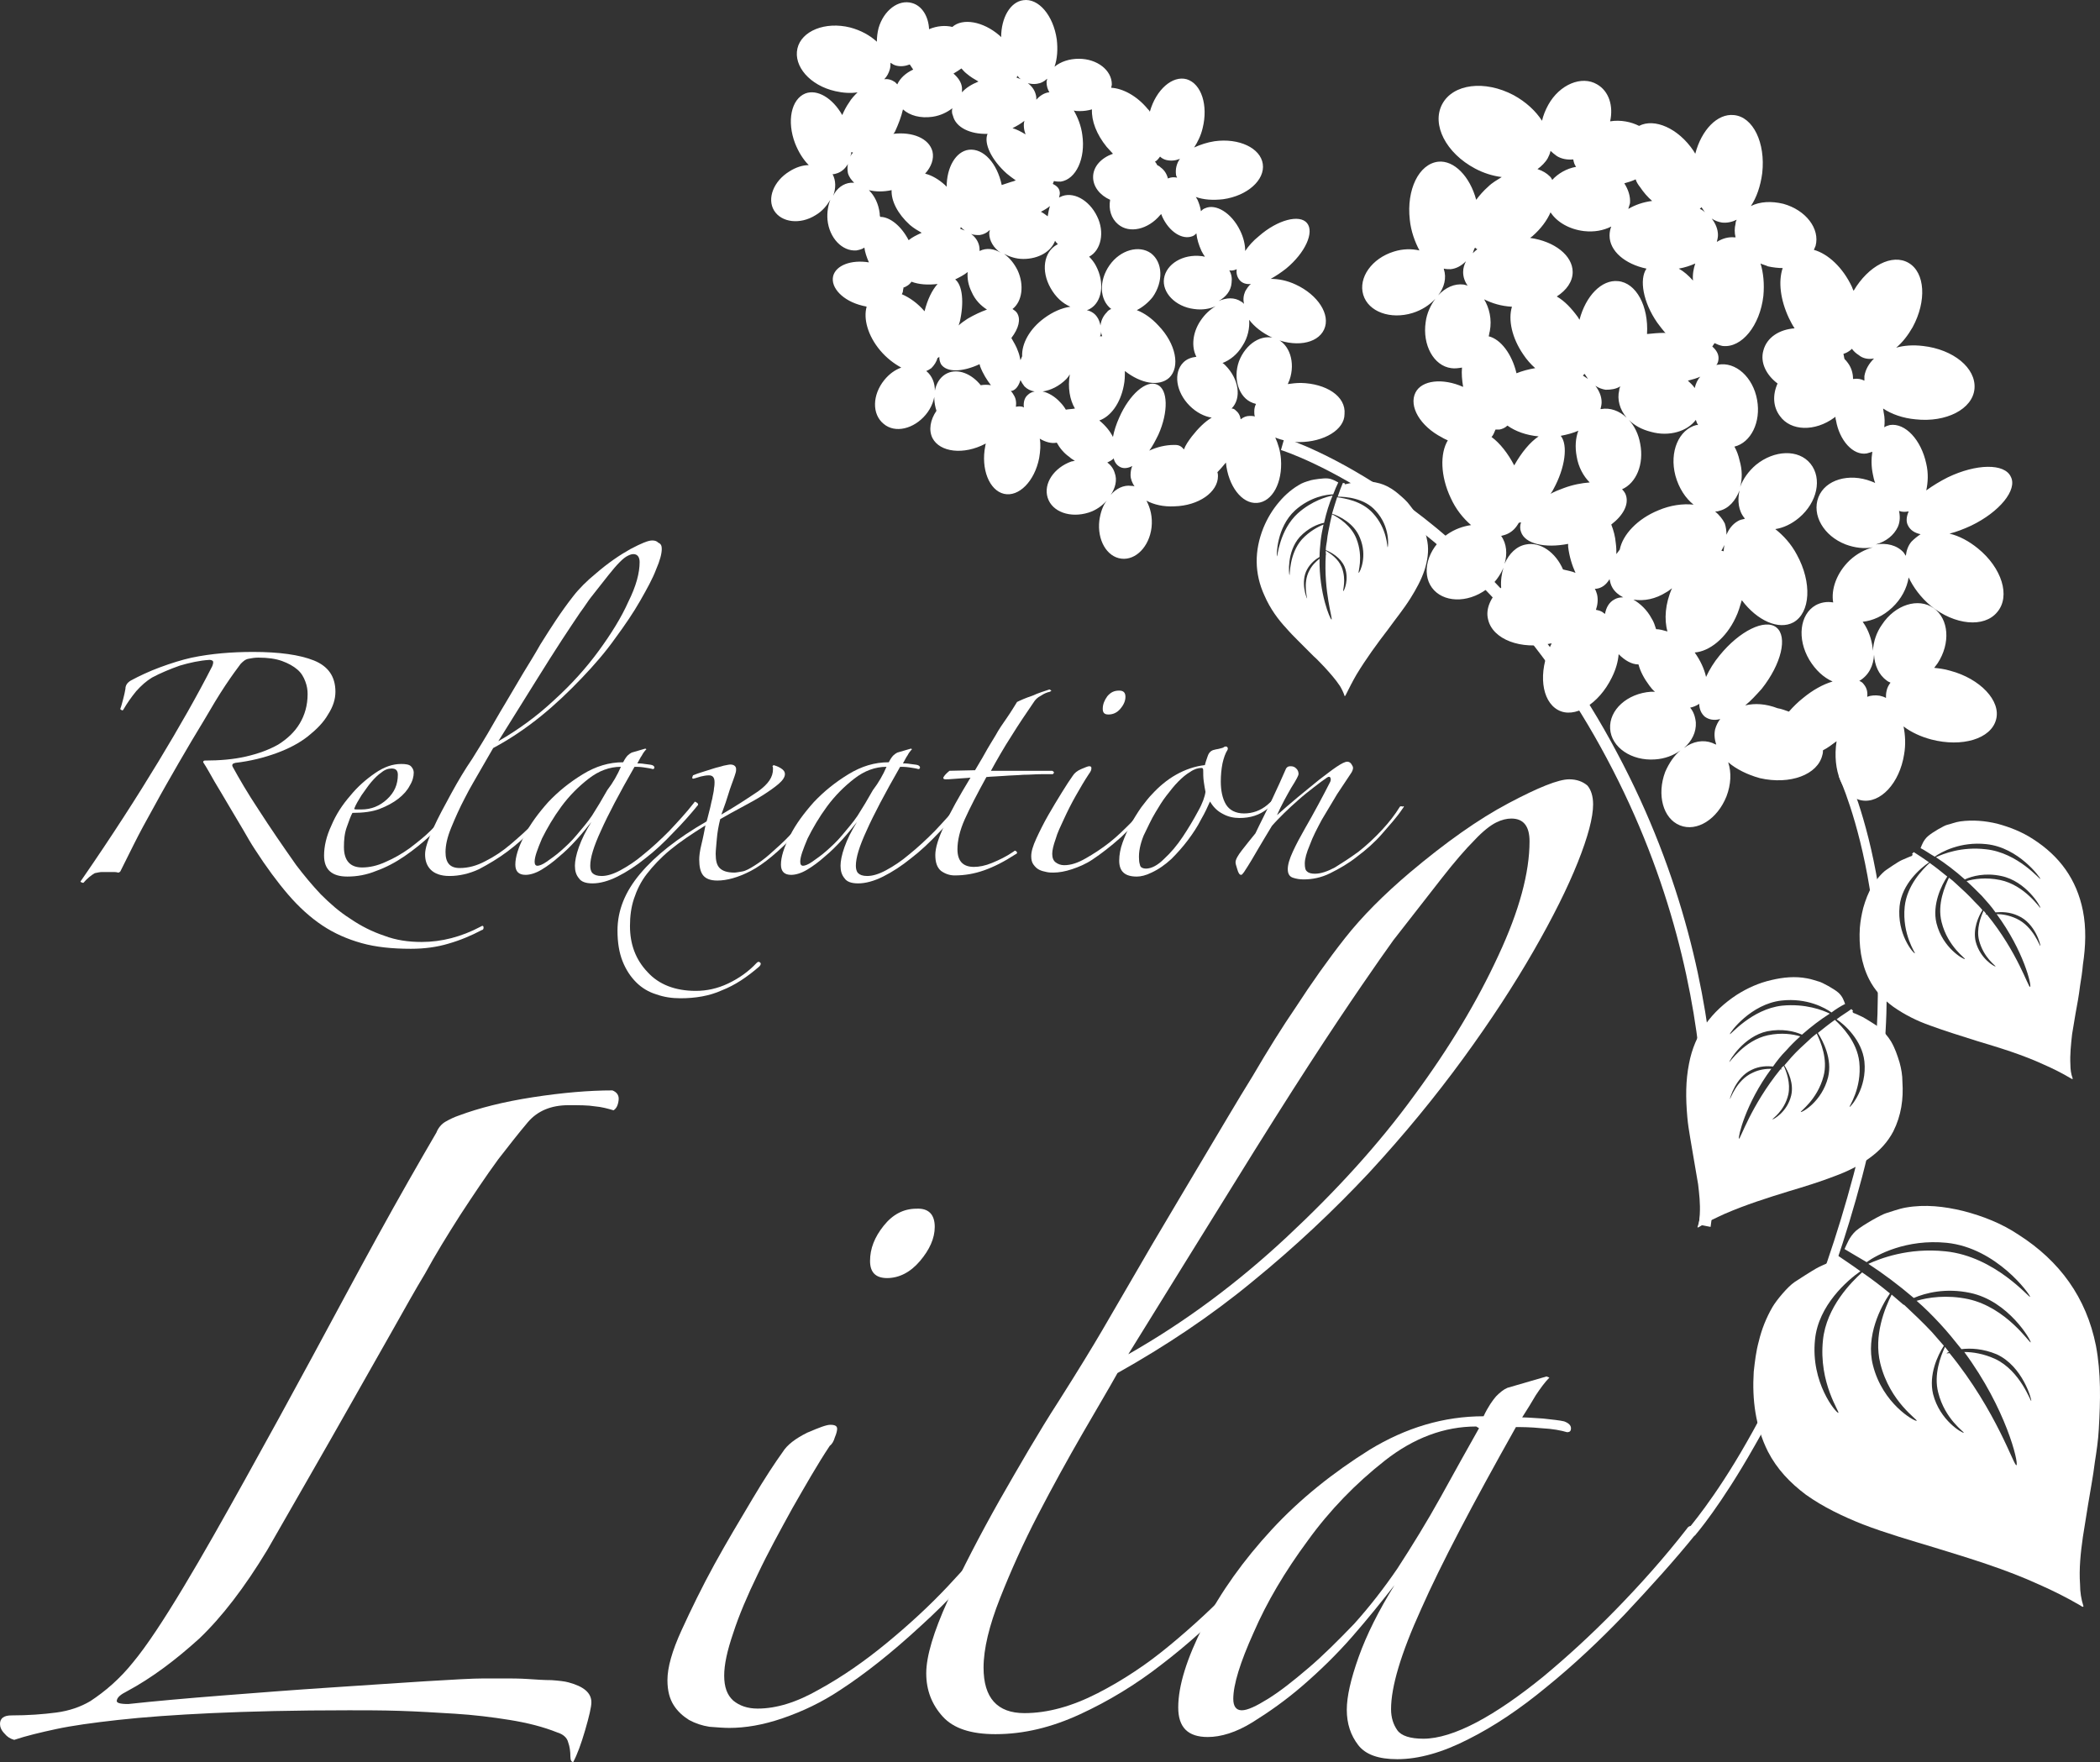 <svg width="255" height="214" viewBox="0 0 255 214" fill="none" xmlns="http://www.w3.org/2000/svg">
<rect x="0" y="0" width="255" height="214" fill="#333333" stroke="none"/>
<path d="M207.714 149.006L206.267 148.73C206.336 148.453 211.022 121.931 195.103 92.093C179.252 62.255 155.82 54.727 155.545 54.657L155.958 53.207C156.234 53.276 162.092 55.141 170.086 60.805C177.391 65.985 187.935 75.516 196.343 91.402C212.538 121.724 207.714 148.73 207.714 149.006Z" fill="white"/>
<path d="M74.499 134.847C73.81 134.64 73.052 134.433 72.225 134.364C71.397 134.225 70.295 134.225 69.054 134.225C66.918 134.225 65.264 134.916 64.092 136.298C62.921 137.679 61.749 139.198 60.509 140.787C58.992 142.859 57.476 145.138 55.891 147.556C54.306 150.042 52.859 152.391 51.618 154.67C50.447 156.604 49.138 158.952 47.621 161.646C46.105 164.34 44.451 167.24 42.728 170.28C41.005 173.319 39.282 176.358 37.491 179.466C35.699 182.574 34.045 185.475 32.46 188.237C29.703 192.796 26.946 196.388 24.19 199.012C21.364 201.568 18.47 203.778 15.368 205.436C14.679 205.781 14.266 206.126 14.197 206.472C14.059 206.817 14.541 206.955 15.575 206.955C18.745 206.61 22.605 206.265 27.015 205.919C31.426 205.574 35.837 205.229 40.109 204.952C44.382 204.676 48.242 204.4 51.618 204.192C55.064 203.985 57.407 203.847 58.786 203.847C59.337 203.847 60.095 203.847 60.991 203.847C62.025 203.847 63.059 203.847 64.092 203.916C65.126 203.985 66.091 204.054 66.987 204.054C67.883 204.123 68.572 204.192 69.054 204.331C70.846 204.814 71.811 205.574 71.811 206.748C71.811 207.301 71.535 208.475 71.053 210.132C70.57 211.79 70.088 213.102 69.606 214C69.399 214 69.261 213.793 69.261 213.31C69.261 212.757 69.192 212.135 68.985 211.583C68.848 211.03 68.365 210.616 67.676 210.409C65.953 209.718 64.023 209.234 61.887 208.889C59.751 208.544 57.476 208.268 55.202 208.129C52.928 207.991 50.722 207.853 48.517 207.784C46.381 207.715 44.313 207.715 42.384 207.715C35.768 207.715 30.254 207.853 25.706 208.06C21.226 208.268 17.436 208.544 14.335 208.889C11.233 209.234 8.752 209.58 6.823 209.994C4.893 210.409 3.17 210.823 1.723 211.307C1.24 211.168 0.896 210.961 0.551 210.547C0.138 210.132 0 209.718 0 209.373C0 208.682 0.482 208.337 1.378 208.337C3.446 208.337 5.238 208.198 6.823 207.991C8.408 207.784 9.786 207.301 10.958 206.61C12.75 205.436 14.541 203.916 16.195 201.844C17.849 199.841 19.848 196.802 22.26 192.796C24.672 188.79 27.153 184.37 29.841 179.535C32.529 174.7 35.216 169.796 37.904 164.823C40.592 159.85 43.211 154.946 45.83 150.18C48.448 145.415 50.86 141.201 52.997 137.541C53.203 136.988 53.617 136.505 54.099 136.228C54.582 135.952 55.133 135.676 55.754 135.469C58.166 134.571 61.129 133.811 64.713 133.259C68.296 132.706 71.535 132.43 74.361 132.43C74.912 132.637 75.188 133.051 75.119 133.604C75.05 134.225 74.843 134.64 74.499 134.847Z" fill="white"/>
<path d="M121.155 187.339C118.399 190.931 115.297 194.315 111.783 197.493C108.268 200.739 105.029 203.294 102.065 205.228C99.791 206.748 97.448 207.853 95.036 208.682C92.624 209.511 90.487 209.856 88.558 209.856C87.868 209.856 87.041 209.787 86.146 209.718C85.25 209.58 84.423 209.303 83.665 208.889C82.907 208.405 82.286 207.853 81.804 207.093C81.322 206.333 81.046 205.366 81.046 204.054C81.046 202.535 81.597 200.532 82.769 197.976C83.94 195.42 85.25 192.727 86.766 189.964C88.282 187.201 89.867 184.577 91.383 182.021C92.9 179.465 94.14 177.601 95.036 176.357C95.587 175.459 96.621 174.7 97.999 174.009C99.447 173.387 100.342 173.042 100.825 173.042C101.376 173.042 101.652 173.18 101.652 173.526C101.652 173.733 101.583 174.078 101.376 174.562C101.238 175.045 101.032 175.39 100.756 175.598C99.24 177.877 97.793 180.432 96.207 183.195C94.691 185.958 93.244 188.583 92.004 191.207C90.763 193.763 89.729 196.18 89.04 198.321C88.282 200.532 87.938 202.189 87.938 203.502C87.938 204.883 88.282 205.85 89.04 206.541C89.798 207.162 90.763 207.508 92.004 207.508C94.278 207.508 96.759 206.748 99.515 205.159C102.272 203.64 104.96 201.775 107.648 199.565C110.335 197.354 112.816 195.075 115.091 192.658C117.365 190.24 119.157 188.168 120.397 186.441C120.948 185.889 121.293 185.751 121.362 186.027C121.5 186.372 121.362 186.787 121.155 187.339ZM113.505 149.006C113.505 150.387 112.885 151.769 111.714 153.15C110.542 154.532 109.164 155.222 107.716 155.222C106.338 155.222 105.649 154.532 105.649 153.15C105.649 151.631 106.2 150.249 107.303 148.868C108.406 147.487 109.715 146.796 111.3 146.796C112.747 146.727 113.505 147.487 113.505 149.006Z" fill="white"/>
<path d="M193.449 97.688C193.449 99.276 192.828 101.624 191.588 104.733C190.347 107.841 188.556 111.432 186.212 115.507C183.869 119.582 181.044 123.934 177.667 128.561C174.29 133.189 170.499 137.817 166.227 142.444C161.954 147.003 157.267 151.423 152.099 155.636C146.999 159.85 141.486 163.51 135.697 166.757C134.663 168.621 133.216 171.039 131.424 174.147C129.632 177.255 127.84 180.501 126.048 183.955C124.256 187.408 122.74 190.793 121.431 194.108C120.121 197.423 119.432 200.255 119.432 202.534C119.432 206.195 121.086 208.06 124.394 208.06C127.22 208.06 130.183 207.231 133.284 205.642C136.386 204.054 139.28 202.12 142.106 199.772C144.862 197.492 147.55 195.006 149.962 192.45C152.443 189.895 154.511 187.546 156.234 185.474C157.061 184.645 157.474 184.438 157.612 184.853C157.75 185.267 157.543 185.681 157.13 186.165C155.062 188.721 152.65 191.414 149.893 194.246C147.068 197.147 144.173 199.772 141.003 202.189C137.902 204.606 134.594 206.609 131.148 208.198C127.702 209.787 124.325 210.615 120.88 210.615C117.916 210.615 115.78 209.925 114.47 208.474C113.161 207.024 112.472 205.297 112.472 203.225C112.472 201.153 113.368 198.183 115.091 194.384C116.882 190.516 118.95 186.51 121.362 182.228C123.774 178.015 126.117 173.94 128.529 170.21C130.941 166.411 132.664 163.579 133.836 161.576C135.765 158.261 137.764 154.808 139.9 151.147C142.037 147.555 144.104 144.033 146.172 140.579C148.239 137.126 150.169 133.811 152.099 130.703C153.959 127.525 155.682 124.763 157.336 122.345C159.266 119.375 161.265 116.543 163.332 113.919C165.4 111.294 168.018 108.669 171.189 105.976C175.53 102.315 179.527 99.483 183.18 97.549C186.833 95.615 189.245 94.648 190.554 94.648C191.45 94.648 192.208 94.925 192.759 95.408C193.173 95.892 193.449 96.651 193.449 97.688ZM185.73 102.177C185.73 100.312 184.972 99.414 183.525 99.414C182.973 99.414 182.353 99.552 181.664 99.898C180.975 100.243 180.079 100.934 179.045 102.039C177.942 103.144 176.633 104.663 175.117 106.597C173.601 108.531 171.602 111.087 169.19 114.195C168.294 115.438 166.985 117.303 165.331 119.721C163.677 122.138 161.54 125.315 158.99 129.252C156.44 133.189 153.339 138.093 149.756 143.895C146.172 149.696 141.899 156.534 137.006 164.477C143.829 160.609 150.238 155.844 156.234 150.249C162.229 144.654 167.398 138.991 171.671 133.12C176.013 127.249 179.39 121.585 181.94 116.06C184.489 110.603 185.73 105.976 185.73 102.177Z" fill="white"/>
<path d="M205.922 186.304C203.304 189.55 200.409 192.727 197.308 196.042C194.207 199.289 191.036 202.258 187.797 204.883C184.627 207.508 181.457 209.649 178.287 211.237C175.186 212.826 172.291 213.655 169.672 213.655C167.398 213.655 165.813 213.102 164.917 211.928C164.021 210.754 163.539 209.373 163.539 207.646C163.539 206.057 164.021 203.916 164.986 201.222C165.951 198.529 167.398 195.628 169.328 192.52C167.812 194.454 166.158 196.526 164.228 198.736C162.298 200.946 160.3 202.88 158.232 204.676C156.165 206.472 154.097 207.922 152.099 209.165C150.1 210.409 148.239 210.961 146.654 210.961C144.242 210.961 143.071 209.787 143.071 207.37C143.071 204.745 144.104 201.43 146.172 197.355C148.239 193.349 150.996 189.481 154.442 185.751C157.888 182.021 161.885 178.844 166.295 176.081C170.706 173.388 175.324 172.006 180.148 172.006C180.699 170.832 181.25 170.072 181.664 169.589C182.146 169.105 182.56 168.76 183.042 168.553L187.797 167.171L188.142 167.31C187.591 167.862 187.039 168.622 186.488 169.451C186.006 170.279 185.454 171.177 184.834 172.144C185.385 172.144 186.281 172.213 187.384 172.283C188.556 172.421 189.383 172.49 189.934 172.628C190.485 172.835 190.761 173.111 190.761 173.457C190.761 173.802 190.623 173.94 190.278 173.94C189.589 173.733 188.556 173.526 187.177 173.457C185.799 173.319 184.765 173.319 184.076 173.319C178.838 182.643 174.979 189.964 172.567 195.421C170.086 200.877 168.914 204.883 168.914 207.577C168.914 208.613 169.19 209.442 169.672 210.132C170.155 210.823 171.257 211.168 172.843 211.168C174.634 211.168 176.84 210.478 179.321 209.165C181.802 207.853 184.489 205.988 187.384 203.64C190.209 201.292 193.173 198.598 196.205 195.49C199.238 192.382 202.132 189.135 204.82 185.682C205.027 185.337 205.302 185.267 205.509 185.406C205.785 185.751 205.922 185.958 205.922 186.304ZM179.252 173.249C175.392 173.249 171.671 174.631 168.156 177.394C164.641 180.156 161.471 183.403 158.784 187.132C156.027 190.862 153.822 194.592 152.237 198.252C150.583 201.913 149.756 204.607 149.756 206.334C149.756 207.231 150.1 207.715 150.789 207.715C151.478 207.715 152.512 207.231 153.959 206.334C155.407 205.436 156.992 204.192 158.852 202.604C160.644 201.084 162.505 199.219 164.435 197.216C166.295 195.144 168.018 192.934 169.672 190.517C171.464 187.754 173.256 184.853 174.979 181.745C176.702 178.637 178.218 175.874 179.596 173.457L179.252 173.249Z" fill="white"/>
<path d="M14.955 86.222C14.886 86.291 14.817 86.291 14.748 86.222C14.679 86.222 14.61 86.153 14.61 86.084C14.748 85.739 14.817 85.394 14.955 84.91C15.093 84.427 15.162 84.012 15.23 83.667C15.23 83.252 15.437 82.907 15.92 82.631C16.953 82.078 18.125 81.526 19.434 81.042C20.744 80.559 22.053 80.144 23.294 79.868C25.637 79.385 28.118 79.177 30.737 79.177C33.907 79.177 36.388 79.523 38.111 80.213C39.834 80.904 40.73 82.147 40.73 84.012C40.73 84.91 40.454 85.808 39.834 86.775C39.282 87.742 38.455 88.571 37.422 89.4C36.388 90.228 35.078 90.919 33.562 91.472C32.046 92.024 30.392 92.439 28.6 92.646C28.256 92.715 28.118 92.853 28.256 93.129C29.014 94.511 30.048 96.306 31.426 98.379C32.804 100.52 34.32 102.73 35.974 105.078C36.87 106.252 37.835 107.427 38.938 108.601C40.041 109.706 41.212 110.742 42.522 111.571C43.831 112.469 45.209 113.159 46.657 113.643C48.104 114.195 49.62 114.402 51.205 114.402C53.617 114.402 56.029 113.781 58.372 112.538C58.579 112.399 58.717 112.399 58.717 112.676C58.717 112.814 58.648 112.952 58.51 112.952C57.201 113.643 55.891 114.195 54.444 114.61C53.066 115.024 51.55 115.231 49.896 115.231C47.621 115.231 45.623 115.024 43.9 114.541C42.177 114.057 40.592 113.366 39.145 112.399C37.697 111.433 36.319 110.189 35.01 108.67C33.7 107.15 32.322 105.285 30.944 103.144C30.53 102.523 30.048 101.694 29.496 100.727C28.945 99.76 28.325 98.793 27.773 97.826C27.153 96.79 26.602 95.823 26.05 94.925C25.499 93.958 25.086 93.198 24.672 92.577C24.672 92.439 24.741 92.369 24.879 92.369C26.671 92.369 28.325 92.231 29.841 91.886C31.357 91.541 32.666 91.057 33.769 90.436C34.872 89.745 35.768 88.916 36.388 87.88C37.008 86.844 37.353 85.67 37.353 84.288C37.353 83.805 37.284 83.321 37.077 82.769C36.87 82.216 36.595 81.733 36.112 81.318C35.63 80.904 35.01 80.559 34.252 80.282C33.493 80.006 32.529 79.868 31.357 79.868C30.944 79.868 30.53 79.937 30.185 80.006C29.772 80.075 29.496 80.351 29.221 80.628C28.807 81.18 28.187 82.009 27.36 83.252C26.533 84.496 25.706 85.877 24.741 87.535C23.776 89.123 22.742 90.85 21.709 92.646C20.675 94.442 19.641 96.237 18.745 97.895C17.78 99.622 16.953 101.141 16.264 102.523C15.575 103.904 15.024 105.009 14.61 105.838C14.541 105.907 14.473 105.976 14.335 105.976C14.128 105.907 13.921 105.907 13.714 105.907C13.508 105.907 13.301 105.907 13.094 105.907C12.887 105.907 12.681 105.907 12.405 105.907C12.129 105.907 11.854 105.976 11.509 106.045C11.027 106.321 10.544 106.736 10.131 107.219C10.062 107.219 9.993 107.219 9.855 107.15C9.786 107.081 9.717 107.081 9.855 106.943C13.577 101.556 16.678 96.721 19.228 92.508C21.778 88.294 23.983 84.427 25.775 80.904C25.913 80.559 25.913 80.351 25.844 80.282C25.775 80.213 25.637 80.144 25.43 80.144C24.259 80.213 23.018 80.49 21.846 80.835C20.675 81.249 19.503 81.733 18.47 82.285C17.78 82.7 17.16 83.252 16.54 83.943C15.92 84.703 15.437 85.394 14.955 86.222Z" fill="white"/>
<path d="M54.651 98.862C53.962 99.691 53.135 100.589 52.239 101.486C51.274 102.384 50.24 103.213 49.138 103.973C48.035 104.733 46.863 105.354 45.692 105.769C44.52 106.252 43.349 106.459 42.177 106.459C40.316 106.459 39.351 105.631 39.351 103.904C39.351 102.799 39.627 101.555 40.247 100.243C40.799 98.931 41.557 97.757 42.522 96.652C43.417 95.546 44.451 94.649 45.554 93.889C46.657 93.129 47.69 92.784 48.724 92.784C49.275 92.784 49.689 92.853 49.895 93.06C50.102 93.267 50.24 93.543 50.24 93.82C50.24 94.303 50.102 94.856 49.758 95.408C49.482 95.961 49 96.513 48.379 96.997C47.759 97.48 47.001 97.895 46.105 98.24C45.209 98.585 44.107 98.724 42.797 98.724C42.59 99.069 42.384 99.691 42.108 100.45C41.832 101.21 41.763 102.039 41.763 102.868C41.763 104.525 42.522 105.354 43.969 105.354C44.865 105.354 45.83 105.147 46.863 104.664C47.828 104.249 48.793 103.697 49.758 103.006C50.654 102.315 51.55 101.625 52.308 100.865C53.066 100.105 53.755 99.345 54.237 98.655C54.306 98.585 54.375 98.585 54.513 98.585C54.582 98.655 54.651 98.724 54.651 98.862ZM48.31 94.096C48.31 93.543 48.035 93.336 47.552 93.336C47.139 93.336 46.725 93.474 46.312 93.82C45.898 94.096 45.485 94.51 45.071 94.994C44.658 95.477 44.313 96.03 43.9 96.582C43.555 97.135 43.211 97.688 43.004 98.24C43.073 98.309 43.211 98.309 43.417 98.309C43.624 98.309 43.762 98.309 43.9 98.309C45.071 98.309 46.105 97.895 47.001 97.066C47.897 96.237 48.31 95.27 48.31 94.096Z" fill="white"/>
<path d="M80.357 66.676C80.357 67.228 80.15 68.057 79.668 69.162C79.254 70.267 78.565 71.51 77.738 72.961C76.911 74.411 75.877 75.931 74.706 77.519C73.534 79.177 72.156 80.766 70.639 82.354C69.123 83.943 67.469 85.531 65.677 86.982C63.886 88.432 61.956 89.745 59.888 90.85C59.544 91.472 58.992 92.369 58.372 93.475C57.752 94.58 57.063 95.685 56.443 96.928C55.822 98.102 55.271 99.345 54.789 100.52C54.306 101.694 54.099 102.661 54.099 103.49C54.099 104.802 54.651 105.423 55.822 105.423C56.856 105.423 57.89 105.147 58.924 104.595C60.026 104.042 61.06 103.351 62.025 102.523C62.99 101.694 63.955 100.865 64.781 99.967C65.677 99.069 66.367 98.24 66.987 97.55C67.263 97.273 67.4 97.204 67.469 97.342C67.538 97.481 67.469 97.619 67.263 97.826C66.573 98.724 65.677 99.691 64.713 100.658C63.748 101.694 62.714 102.592 61.611 103.42C60.509 104.249 59.337 104.94 58.166 105.562C56.994 106.114 55.753 106.39 54.582 106.39C53.548 106.39 52.79 106.114 52.308 105.631C51.825 105.147 51.618 104.526 51.618 103.766C51.618 103.006 51.963 102.039 52.583 100.658C53.203 99.276 53.962 97.895 54.789 96.375C55.616 94.856 56.443 93.475 57.339 92.162C58.166 90.85 58.786 89.814 59.199 89.123C59.888 87.949 60.578 86.706 61.336 85.463C62.094 84.219 62.783 82.976 63.541 81.733C64.299 80.49 64.988 79.384 65.609 78.279C66.298 77.174 66.918 76.207 67.469 75.378C68.158 74.342 68.848 73.375 69.606 72.408C70.295 71.51 71.26 70.544 72.362 69.646C73.879 68.333 75.326 67.366 76.566 66.676C77.876 65.985 78.703 65.64 79.185 65.64C79.53 65.64 79.736 65.709 79.943 65.916C80.288 66.054 80.357 66.33 80.357 66.676ZM77.669 68.264C77.669 67.643 77.393 67.297 76.911 67.297C76.704 67.297 76.497 67.366 76.222 67.504C75.946 67.643 75.67 67.85 75.257 68.264C74.843 68.679 74.43 69.162 73.879 69.853C73.327 70.544 72.638 71.442 71.811 72.478C71.466 72.892 71.053 73.583 70.433 74.411C69.881 75.24 69.123 76.345 68.227 77.727C67.331 79.108 66.229 80.835 64.988 82.838C63.748 84.841 62.232 87.258 60.509 90.021C62.921 88.64 65.195 86.982 67.263 85.048C69.399 83.114 71.191 81.111 72.707 79.039C74.223 76.967 75.463 74.964 76.29 73.099C77.255 71.165 77.669 69.577 77.669 68.264Z" fill="white"/>
<path d="M84.767 97.757C83.871 98.862 82.838 100.036 81.735 101.141C80.632 102.315 79.53 103.351 78.358 104.249C77.255 105.147 76.084 105.907 74.981 106.459C73.879 107.012 72.845 107.288 71.949 107.288C71.122 107.288 70.57 107.081 70.295 106.667C69.95 106.252 69.812 105.769 69.812 105.147C69.812 104.595 69.95 103.835 70.295 102.868C70.639 101.901 71.122 100.934 71.811 99.829C71.26 100.52 70.708 101.21 70.019 101.97C69.33 102.73 68.641 103.42 67.883 104.042C67.194 104.664 66.436 105.216 65.746 105.631C65.057 106.045 64.368 106.252 63.817 106.252C62.99 106.252 62.576 105.838 62.576 105.009C62.576 104.111 62.921 102.937 63.679 101.487C64.368 100.105 65.402 98.724 66.573 97.411C67.814 96.099 69.192 94.994 70.777 94.027C72.362 93.06 73.947 92.577 75.67 92.577C75.877 92.162 76.084 91.886 76.222 91.748C76.359 91.61 76.566 91.472 76.704 91.402L78.358 90.919L78.496 90.988C78.289 91.195 78.082 91.472 77.945 91.748C77.738 92.024 77.6 92.369 77.393 92.715C77.6 92.715 77.876 92.715 78.289 92.784C78.703 92.853 78.978 92.853 79.185 92.922C79.392 92.991 79.461 93.129 79.461 93.198C79.461 93.336 79.392 93.405 79.254 93.405C79.047 93.336 78.634 93.267 78.151 93.198C77.669 93.129 77.324 93.129 77.049 93.129C75.188 96.375 73.81 99 72.983 100.865C72.087 102.799 71.673 104.18 71.673 105.147C71.673 105.493 71.742 105.838 71.949 106.045C72.156 106.252 72.5 106.39 73.052 106.39C73.672 106.39 74.43 106.183 75.326 105.7C76.222 105.216 77.186 104.595 78.151 103.766C79.185 102.937 80.219 101.97 81.252 100.934C82.286 99.829 83.32 98.724 84.285 97.481C84.354 97.342 84.423 97.342 84.492 97.411C84.767 97.55 84.767 97.619 84.767 97.757ZM75.395 93.129C74.016 93.129 72.707 93.613 71.466 94.58C70.226 95.547 69.123 96.652 68.158 97.964C67.194 99.276 66.436 100.589 65.815 101.832C65.264 103.144 64.919 104.042 64.919 104.664C64.919 105.009 65.057 105.147 65.264 105.147C65.471 105.147 65.884 105.009 66.367 104.664C66.849 104.318 67.469 103.904 68.09 103.351C68.71 102.799 69.399 102.177 70.019 101.417C70.639 100.658 71.329 99.898 71.88 99.069C72.5 98.102 73.12 97.066 73.741 95.961C74.43 95.063 74.981 94.096 75.395 93.129Z" fill="white"/>
<path d="M96.621 101.279C94.553 103.421 92.762 104.94 91.177 105.769C89.591 106.598 88.213 106.943 87.111 106.943C86.284 106.943 85.732 106.736 85.388 106.321C85.043 105.907 84.905 105.216 84.905 104.388C84.905 103.973 84.974 103.352 85.181 102.523C85.388 101.694 85.525 100.934 85.663 100.243C84.009 101.279 82.562 102.246 81.39 103.213C80.219 104.18 79.323 105.147 78.565 106.114C77.807 107.081 77.324 108.117 76.98 109.153C76.635 110.189 76.497 111.294 76.497 112.469C76.497 114.679 77.186 116.544 78.634 118.063C80.012 119.583 82.011 120.343 84.492 120.343C85.801 120.343 87.111 120.066 88.42 119.445C89.729 118.823 90.901 117.994 91.866 116.958C92.004 116.82 92.141 116.751 92.279 116.889C92.417 116.958 92.417 117.165 92.21 117.373C90.694 118.685 89.247 119.652 87.662 120.273C86.146 120.964 84.423 121.24 82.631 121.24C81.597 121.24 80.632 121.102 79.668 120.757C78.772 120.481 77.945 119.997 77.255 119.306C76.566 118.616 76.015 117.787 75.601 116.751C75.188 115.715 74.981 114.472 74.981 113.021C74.981 110.604 75.877 108.324 77.738 106.114C79.599 103.904 82.217 101.832 85.801 99.76C85.939 99.346 86.008 98.931 86.146 98.448C86.284 97.964 86.352 97.481 86.49 96.997C86.559 96.514 86.697 96.099 86.697 95.754C86.766 95.409 86.766 95.132 86.766 94.994C86.766 94.442 86.559 94.165 86.077 94.165C85.732 94.165 85.457 94.234 85.112 94.303C84.836 94.373 84.492 94.511 84.147 94.58C84.078 94.511 84.009 94.511 84.078 94.373C84.078 94.303 84.147 94.234 84.147 94.165C84.492 94.027 84.836 93.889 85.319 93.751C85.732 93.613 86.215 93.475 86.628 93.337C87.042 93.198 87.455 93.129 87.869 92.991C88.282 92.922 88.489 92.853 88.695 92.853C89.109 92.853 89.385 93.06 89.385 93.406C89.385 93.544 89.385 93.682 89.316 93.889C89.247 94.096 89.178 94.373 89.04 94.718C88.902 95.132 88.695 95.616 88.489 96.306C88.282 96.997 88.006 97.826 87.593 98.931C89.385 97.895 90.832 96.928 92.073 96.099C93.313 95.201 93.864 94.373 93.864 93.406C93.864 93.267 93.864 93.129 93.795 93.06L93.933 92.922C94.14 92.991 94.416 93.06 94.76 93.267C95.105 93.475 95.311 93.682 95.311 94.027C95.311 94.373 95.036 94.787 94.553 95.201C94.071 95.616 93.382 96.099 92.624 96.583C91.866 97.066 90.97 97.55 90.074 98.033C89.178 98.517 88.282 99 87.455 99.484C87.248 100.312 87.111 101.072 87.042 101.901C86.973 102.73 86.904 103.352 86.904 103.697C86.904 104.526 87.042 105.078 87.386 105.424C87.731 105.769 88.282 105.976 89.178 105.976C89.385 105.976 89.729 105.907 90.143 105.838C90.556 105.769 91.039 105.493 91.59 105.147C92.141 104.802 92.831 104.318 93.52 103.697C94.209 103.075 95.105 102.315 96.07 101.279C96.138 101.21 96.276 101.141 96.345 101.21C96.621 101.141 96.621 101.21 96.621 101.279Z" fill="white"/>
<path d="M117.02 97.757C116.124 98.862 115.091 100.036 113.988 101.141C112.885 102.315 111.783 103.351 110.611 104.249C109.508 105.147 108.337 105.907 107.234 106.459C106.131 107.012 105.098 107.288 104.202 107.288C103.375 107.288 102.823 107.081 102.548 106.667C102.203 106.252 102.065 105.769 102.065 105.147C102.065 104.595 102.203 103.835 102.548 102.868C102.892 101.901 103.375 100.934 104.064 99.829C103.513 100.52 102.961 101.21 102.272 101.97C101.583 102.73 100.894 103.42 100.136 104.042C99.447 104.664 98.688 105.216 97.999 105.631C97.31 106.045 96.621 106.252 96.07 106.252C95.243 106.252 94.829 105.838 94.829 105.009C94.829 104.111 95.174 102.937 95.932 101.487C96.621 100.105 97.655 98.724 98.826 97.411C100.067 96.099 101.445 94.994 103.03 94.027C104.615 93.06 106.2 92.577 107.923 92.577C108.13 92.162 108.337 91.886 108.475 91.748C108.612 91.61 108.819 91.472 108.957 91.402L110.611 90.919L110.749 90.988C110.542 91.195 110.335 91.472 110.197 91.748C109.991 92.024 109.853 92.369 109.646 92.715C109.853 92.715 110.129 92.715 110.542 92.784C110.956 92.853 111.231 92.853 111.438 92.922C111.645 92.991 111.714 93.129 111.714 93.198C111.714 93.336 111.645 93.405 111.507 93.405C111.3 93.336 110.887 93.267 110.404 93.198C109.922 93.129 109.577 93.129 109.302 93.129C107.441 96.375 106.062 99 105.235 100.865C104.34 102.799 103.926 104.18 103.926 105.147C103.926 105.493 103.995 105.838 104.202 106.045C104.408 106.252 104.753 106.39 105.304 106.39C105.925 106.39 106.683 106.183 107.579 105.7C108.475 105.216 109.439 104.595 110.404 103.766C111.438 102.937 112.472 101.97 113.505 100.934C114.539 99.829 115.573 98.724 116.538 97.481C116.607 97.342 116.676 97.342 116.745 97.411C117.02 97.55 117.02 97.619 117.02 97.757ZM107.648 93.129C106.269 93.129 104.96 93.613 103.719 94.58C102.479 95.547 101.376 96.652 100.411 97.964C99.447 99.276 98.688 100.589 98.068 101.832C97.517 103.144 97.172 104.042 97.172 104.664C97.172 105.009 97.31 105.147 97.517 105.147C97.724 105.147 98.137 105.009 98.62 104.664C99.102 104.318 99.722 103.904 100.342 103.351C100.963 102.799 101.652 102.177 102.272 101.417C102.892 100.658 103.581 99.898 104.133 99.069C104.753 98.102 105.373 97.066 105.994 95.961C106.683 95.063 107.234 94.096 107.648 93.129Z" fill="white"/>
<path d="M127.496 84.012C127.151 84.081 126.806 84.219 126.393 84.496C125.979 84.703 125.704 84.979 125.497 85.324C124.601 86.637 123.705 87.949 122.809 89.4C121.913 90.781 121.086 92.231 120.328 93.613H127.771C127.909 93.682 127.978 93.751 127.978 93.82C127.978 93.889 127.909 93.958 127.84 94.027C127.496 94.027 127.013 94.027 126.393 94.027C125.773 94.027 125.015 94.096 124.256 94.096C123.498 94.165 122.74 94.165 121.913 94.234C121.086 94.303 120.397 94.303 119.777 94.373C118.674 96.376 117.778 98.102 117.158 99.484C116.538 100.865 116.262 102.108 116.262 103.144C116.262 104.595 116.951 105.285 118.261 105.285C118.881 105.285 119.639 105.147 120.466 104.802C121.293 104.457 122.189 104.042 123.085 103.421C123.223 103.282 123.292 103.282 123.429 103.421C123.567 103.559 123.498 103.697 123.292 103.766C121.913 104.664 120.673 105.285 119.501 105.7C118.33 106.114 117.158 106.321 115.918 106.321C115.297 106.321 114.746 106.114 114.264 105.769C113.781 105.354 113.574 104.733 113.574 103.835C113.574 103.006 113.919 101.832 114.677 100.243C115.366 98.655 116.469 96.721 117.847 94.442C117.365 94.511 116.745 94.511 116.055 94.58C115.366 94.649 114.953 94.649 114.815 94.649C114.608 94.649 114.539 94.58 114.539 94.442C114.677 94.165 114.953 93.889 115.297 93.613L118.399 93.544C118.743 92.922 119.157 92.3 119.57 91.541C119.984 90.781 120.466 90.021 120.88 89.33C121.293 88.571 121.775 87.88 122.258 87.189C122.74 86.499 123.154 85.808 123.498 85.255C123.912 85.048 124.532 84.772 125.359 84.496C126.117 84.15 126.806 83.943 127.427 83.736C127.496 83.736 127.564 83.805 127.633 83.874C127.771 83.805 127.702 83.874 127.496 84.012Z" fill="white"/>
<path d="M139.418 98.102C138.453 99.346 137.351 100.52 136.11 101.694C134.87 102.799 133.698 103.697 132.664 104.388C131.837 104.94 131.01 105.285 130.183 105.562C129.356 105.838 128.598 105.976 127.909 105.976C127.702 105.976 127.358 105.976 127.082 105.907C126.737 105.838 126.462 105.769 126.186 105.631C125.91 105.493 125.704 105.285 125.497 105.009C125.29 104.733 125.221 104.388 125.221 103.973C125.221 103.421 125.428 102.73 125.842 101.832C126.255 100.934 126.737 99.967 127.289 99C127.84 98.033 128.391 97.135 128.943 96.237C129.494 95.34 129.908 94.718 130.252 94.234C130.459 93.889 130.804 93.613 131.286 93.406C131.768 93.198 132.113 93.06 132.251 93.06C132.458 93.06 132.526 93.129 132.526 93.267C132.526 93.337 132.526 93.475 132.458 93.613C132.389 93.751 132.32 93.889 132.251 93.958C131.699 94.787 131.217 95.616 130.666 96.583C130.114 97.55 129.632 98.517 129.218 99.415C128.805 100.312 128.391 101.141 128.185 101.901C127.909 102.661 127.771 103.282 127.771 103.697C127.771 104.18 127.909 104.526 128.185 104.733C128.46 104.94 128.805 105.078 129.218 105.078C130.045 105.078 130.872 104.802 131.837 104.249C132.802 103.697 133.767 103.075 134.732 102.315C135.697 101.556 136.524 100.727 137.351 99.898C138.178 99.069 138.798 98.309 139.211 97.757C139.418 97.55 139.556 97.481 139.556 97.619C139.487 97.757 139.487 97.895 139.418 98.102ZM136.661 84.634C136.661 85.117 136.455 85.601 136.041 86.084C135.628 86.568 135.145 86.775 134.594 86.775C134.112 86.775 133.905 86.568 133.905 86.084C133.905 85.532 134.112 85.048 134.456 84.565C134.87 84.081 135.283 83.874 135.903 83.874C136.455 83.874 136.661 84.15 136.661 84.634Z" fill="white"/>
<path d="M156.372 95.754C155.682 96.652 154.855 97.481 153.891 98.24C152.926 99 151.823 99.346 150.514 99.346C149.824 99.346 149.135 99.207 148.515 98.862C147.826 98.517 147.343 98.033 146.93 97.343C146.654 97.964 146.31 98.724 145.827 99.553C145.414 100.382 144.862 101.21 144.242 102.039C143.622 102.868 142.933 103.628 142.244 104.319C141.486 105.009 140.727 105.562 139.832 105.976C139.142 106.322 138.522 106.46 138.04 106.46C136.592 106.46 135.903 105.838 135.903 104.526C135.903 103.835 136.041 103.075 136.317 102.316C136.592 101.556 136.937 100.796 137.282 100.105C137.695 99.415 138.109 98.724 138.591 98.033C139.073 97.412 139.487 96.859 139.9 96.445C140.727 95.547 141.692 94.718 142.795 94.096C143.898 93.475 145.069 93.06 146.31 92.922C146.379 92.577 146.516 92.231 146.654 91.817C146.792 91.403 147.068 91.126 147.481 91.057C147.688 90.988 147.895 90.988 148.102 90.919C148.308 90.85 148.515 90.85 148.653 90.712C148.791 90.643 148.929 90.643 148.997 90.712C149.066 90.781 149.135 90.85 149.066 91.057C148.791 91.472 148.584 92.093 148.446 92.715C148.308 93.406 148.239 94.165 148.239 94.925C148.239 96.03 148.446 96.997 148.86 97.688C149.273 98.379 150.031 98.793 151.065 98.793C152.099 98.793 153.064 98.448 153.891 97.757C154.718 97.066 155.407 96.307 156.027 95.547C156.096 95.34 156.234 95.27 156.44 95.34C156.509 95.478 156.509 95.616 156.372 95.754ZM146.379 96.168C146.31 95.823 146.241 95.409 146.172 94.925C146.103 94.442 146.103 93.958 146.103 93.544C146.103 93.337 146.034 93.267 145.896 93.267C145.483 93.267 145 93.406 144.518 93.751C144.035 94.027 143.553 94.442 143.071 94.925C142.588 95.409 142.106 96.03 141.623 96.652C141.141 97.273 140.727 97.964 140.314 98.655C139.763 99.553 139.349 100.52 138.867 101.487C138.453 102.523 138.246 103.49 138.315 104.388C138.315 104.664 138.384 104.94 138.453 105.147C138.522 105.355 138.798 105.493 139.142 105.493C139.832 105.493 140.59 105.078 141.348 104.319C142.175 103.559 142.933 102.661 143.622 101.625C144.311 100.589 144.931 99.553 145.483 98.517C146.034 97.55 146.31 96.721 146.379 96.168Z" fill="white"/>
<path d="M170.293 98.24C169.604 99.277 168.708 100.244 167.812 101.28C166.916 102.316 165.882 103.214 164.779 104.042C163.746 104.871 162.643 105.493 161.54 106.045C160.438 106.598 159.335 106.805 158.301 106.805C157.819 106.805 157.405 106.736 156.992 106.598C156.578 106.46 156.372 106.114 156.372 105.562C156.372 105.009 156.578 104.319 156.992 103.421C157.405 102.523 157.888 101.625 158.439 100.658C158.99 99.691 159.542 98.724 160.093 97.688C160.644 96.652 161.127 95.754 161.54 94.925C161.609 94.718 161.609 94.58 161.54 94.442C161.471 94.304 161.334 94.304 161.127 94.442C160.713 94.718 160.162 95.132 159.542 95.616C158.921 96.099 158.301 96.583 157.681 97.135C157.061 97.688 156.44 98.24 155.889 98.793C155.338 99.346 154.855 99.829 154.442 100.313C153.822 101.349 153.27 102.247 152.788 103.075C152.305 103.904 151.754 104.871 151.065 105.907C150.927 106.114 150.789 106.253 150.72 106.253C150.514 106.253 150.376 106.045 150.238 105.562C150.1 105.147 150.031 104.871 150.031 104.733C150.031 104.388 150.307 103.904 150.789 103.283C151.272 102.661 151.823 101.97 152.443 101.211C153.064 99.898 153.753 98.586 154.442 97.135C155.131 95.685 155.682 94.442 156.165 93.337C156.303 93.129 156.44 93.06 156.716 93.06C156.992 93.06 157.199 93.129 157.405 93.337C157.612 93.544 157.681 93.751 157.681 94.027C157.681 94.165 157.405 94.718 156.785 95.685C156.234 96.652 155.613 97.757 155.062 99C155.82 98.31 156.647 97.619 157.543 96.859C158.439 96.099 159.335 95.409 160.162 94.718C160.989 94.096 161.678 93.544 162.298 93.129C162.919 92.715 163.332 92.508 163.608 92.508C163.746 92.508 163.952 92.577 164.09 92.784C164.228 92.991 164.297 93.129 164.297 93.268C164.297 93.406 164.228 93.682 164.021 93.958C163.608 94.58 163.056 95.409 162.367 96.445C161.747 97.481 161.127 98.517 160.507 99.553C159.955 100.589 159.404 101.625 159.059 102.592C158.646 103.559 158.439 104.319 158.439 104.871C158.439 105.355 158.508 105.7 158.715 105.838C158.921 106.045 159.266 106.114 159.68 106.114C160.369 106.114 161.196 105.838 162.092 105.355C162.988 104.802 163.952 104.18 164.986 103.421C165.951 102.661 166.916 101.763 167.812 100.796C168.708 99.829 169.397 98.931 169.948 98.033C170.017 97.895 170.155 97.895 170.293 97.964C170.568 97.826 170.499 97.964 170.293 98.24Z" fill="white"/>
<path d="M240.174 66.606C239.071 65.708 237.9 65.087 236.728 64.81C237.555 64.603 238.451 64.258 239.347 63.843C242.793 62.186 244.998 59.492 244.171 57.903C243.413 56.246 239.967 56.315 236.521 57.972C235.557 58.456 234.661 59.008 233.903 59.561C234.109 58.594 234.178 57.489 233.903 56.315C233.282 53.414 231.353 51.342 229.492 51.618C229.216 51.687 229.01 51.756 228.803 51.894C228.872 51.342 228.872 50.72 228.734 50.099C228.734 49.961 228.665 49.753 228.665 49.615C229.699 50.306 231.077 50.789 232.593 50.927C236.315 51.342 239.554 49.684 239.76 47.198C239.967 44.711 237.211 42.432 233.489 42.017C232.318 41.879 231.215 41.949 230.25 42.225C231.008 41.603 231.697 40.705 232.249 39.738C233.972 36.561 233.765 33.108 231.766 31.933C229.768 30.759 226.873 32.279 225.081 35.318C225.012 35.18 224.943 35.042 224.875 34.834C223.772 32.486 221.98 30.828 220.257 30.345C220.326 30.207 220.395 30 220.464 29.861C221.015 27.789 219.292 25.51 216.536 24.75C215.088 24.405 213.71 24.474 212.607 25.026C213.297 23.991 213.779 22.609 213.986 21.02C214.399 17.36 212.883 14.183 210.54 13.976C208.541 13.768 206.612 15.771 205.854 18.672C205.785 18.534 205.716 18.465 205.647 18.327C203.786 15.564 200.892 14.321 199.031 15.288C198.066 14.804 196.826 14.528 195.516 14.735C195.93 12.87 195.378 11.075 193.931 10.246C192.07 9.141 189.383 10.246 188.004 12.732C187.66 13.354 187.384 14.045 187.246 14.666C186.488 13.492 185.316 12.387 183.8 11.558C180.286 9.693 176.426 10.177 175.117 12.663C173.807 15.15 175.599 18.603 179.114 20.468C180.148 21.02 181.25 21.366 182.353 21.504C181.802 21.849 181.181 22.195 180.699 22.678C180.148 23.162 179.665 23.714 179.252 24.267C178.494 21.435 176.564 19.432 174.634 19.639C172.291 19.915 170.775 23.023 171.189 26.684C171.326 28.066 171.809 29.378 172.36 30.414C171.395 30.207 170.362 30.207 169.259 30.552C166.571 31.381 164.917 33.729 165.537 35.801C166.158 37.873 168.845 38.84 171.533 38.011C172.636 37.666 173.601 37.045 174.29 36.285C173.738 37.045 173.256 38.011 173.118 39.117C172.705 41.879 174.083 44.435 176.219 44.711C176.633 44.78 177.115 44.711 177.529 44.642C177.46 45.402 177.529 46.162 177.667 46.99C175.186 45.885 172.636 46.162 171.878 47.681C171.051 49.339 172.429 51.756 175.117 53.138C175.324 53.276 175.53 53.345 175.806 53.483C174.841 55.072 174.91 57.834 176.151 60.459C176.771 61.84 177.667 62.946 178.632 63.774C177.667 63.912 176.633 64.258 175.668 64.948C173.325 66.675 172.567 69.576 173.876 71.372C175.186 73.168 178.149 73.306 180.492 71.579C181.457 70.888 182.146 69.921 182.56 68.954C182.353 69.645 182.215 70.474 182.284 71.372C181.044 72.477 180.354 73.927 180.699 75.24C181.25 77.657 184.696 78.969 188.349 78.141H188.418C188.349 78.21 188.349 78.348 188.28 78.417C186.764 81.663 187.177 85.117 189.176 86.222C191.174 87.327 194.138 85.531 195.723 82.285C196.205 81.318 196.481 80.351 196.55 79.453C197.308 80.213 198.135 80.696 198.962 80.696C199.169 81.525 199.651 82.423 200.271 83.252C200.478 83.528 200.685 83.804 200.961 84.011C200.823 84.011 200.616 84.011 200.478 84.011C197.584 84.219 195.378 86.222 195.516 88.501C195.654 90.78 198.135 92.438 200.961 92.231C202.132 92.162 203.235 91.747 204.062 91.126C203.304 91.747 202.683 92.645 202.201 93.75C201.167 96.513 201.925 99.414 203.993 100.243C206.06 101.072 208.541 99.483 209.644 96.72C210.195 95.27 210.264 93.819 209.851 92.576C210.816 93.405 212.194 94.096 213.71 94.51C217.363 95.339 220.74 94.096 221.291 91.678C221.36 91.471 221.36 91.264 221.36 91.126C221.911 90.849 222.462 90.435 223.014 90.02C222.462 93.543 223.772 96.789 226.046 97.204C228.32 97.618 230.664 95.132 231.215 91.609C231.422 90.435 231.353 89.261 231.146 88.225C232.042 88.915 233.213 89.468 234.523 89.813C238.244 90.78 241.759 89.744 242.379 87.396C243 85.117 240.45 82.423 236.797 81.456C236.108 81.249 235.488 81.18 234.867 81.111C235.005 80.903 235.143 80.765 235.281 80.558C236.866 78.141 236.659 75.171 234.799 73.858C232.938 72.546 230.112 73.444 228.527 75.861C227.838 76.828 227.493 77.933 227.424 79.039C227.356 78.072 227.08 76.966 226.46 75.93C226.391 75.792 226.253 75.654 226.184 75.516C227.424 75.378 228.665 74.825 229.768 73.789C230.87 72.753 231.559 71.441 231.766 70.129C232.318 71.303 233.213 72.546 234.454 73.582C237.348 75.93 240.932 76.276 242.517 74.342C244.171 72.408 243.068 68.954 240.174 66.606ZM227.562 43.537C226.942 44.159 226.529 44.849 226.391 45.678C226.391 45.885 226.391 46.023 226.391 46.231C225.977 46.023 225.564 45.955 225.081 46.023H225.012C225.012 45.333 224.806 44.642 224.392 44.09C224.254 43.882 224.116 43.744 223.979 43.606C223.91 43.399 223.91 43.192 223.841 42.984C223.979 42.915 224.048 42.915 224.185 42.846C224.461 42.708 224.668 42.57 224.875 42.363C225.081 42.639 225.357 42.915 225.702 43.123C226.184 43.537 226.873 43.675 227.562 43.537ZM179.114 30.069C179.183 30.138 179.252 30.207 179.39 30.276C179.183 30.414 178.976 30.621 178.838 30.759C178.907 30.552 178.976 30.276 179.114 30.069ZM192.415 45.402C192.553 45.609 192.691 45.816 192.828 46.023C192.622 45.885 192.415 45.747 192.208 45.609C192.277 45.54 192.346 45.471 192.415 45.402ZM205.785 47.129C205.578 46.783 205.233 46.507 204.958 46.231C205.509 46.093 205.991 45.955 206.474 45.747C206.129 46.093 205.923 46.576 205.785 47.129ZM196.757 46.921C196.688 47.06 196.619 47.198 196.619 47.405C196.343 48.51 196.688 49.753 197.515 50.72C196.619 49.891 195.516 49.477 194.413 49.684C194.413 49.684 194.413 49.684 194.345 49.684C194.413 49.408 194.482 49.132 194.482 48.855C194.482 48.165 194.207 47.474 193.724 46.852C194.138 47.129 194.551 47.267 194.965 47.336C195.585 47.336 196.205 47.267 196.757 46.921ZM180.217 36.354C181.181 36.837 182.284 37.183 183.594 37.252C183.111 38.84 183.594 41.051 184.972 43.054C185.385 43.675 185.868 44.228 186.419 44.711C185.592 44.849 184.834 45.057 184.145 45.333C183.594 42.984 182.215 41.189 180.768 40.843C180.837 40.636 180.837 40.429 180.906 40.222C181.181 38.771 180.837 37.39 180.217 36.354ZM181.113 53.069C181.25 52.93 181.319 52.792 181.388 52.654C181.457 52.516 181.526 52.309 181.595 52.171C181.733 52.171 181.871 52.171 182.077 52.171C182.422 52.102 182.767 51.964 183.042 51.687C184.007 52.378 185.316 52.861 186.833 52.999C185.799 53.69 184.765 54.933 183.869 56.522C183.111 55.072 182.146 53.828 181.113 53.069ZM188.624 59.423C190.072 56.798 190.416 54.035 189.52 52.93C190.278 52.792 191.037 52.585 191.657 52.309C191.312 53.207 191.243 54.312 191.45 55.417C191.657 56.729 192.277 57.834 193.035 58.594C192.07 58.663 190.968 58.87 189.865 59.285C189.314 59.492 188.762 59.699 188.28 59.975C188.487 59.699 188.556 59.561 188.624 59.423ZM196.205 65.984C196.136 65.156 195.93 64.396 195.654 63.705C197.101 62.6 197.79 61.288 197.446 60.183C197.377 59.906 197.17 59.63 196.963 59.423C198.686 58.663 199.651 56.384 199.169 53.897C198.962 52.723 198.48 51.756 197.79 50.996C198.48 51.687 199.375 52.171 200.478 52.447C202.683 53.069 204.889 52.378 205.922 50.996C205.991 51.204 206.06 51.411 206.198 51.618C206.129 51.618 206.06 51.618 205.991 51.618C203.855 52.171 202.683 54.864 203.442 57.765C203.855 59.285 204.682 60.528 205.647 61.288C204.337 61.15 202.821 61.357 201.374 61.978C198.824 63.014 197.032 64.948 196.688 66.744C196.55 66.951 196.412 67.09 196.274 67.297C196.274 66.951 196.274 66.468 196.205 65.984ZM202.339 71.924C202.615 71.786 202.821 71.579 203.028 71.441C202.201 73.306 202.063 75.24 202.477 76.69C201.994 76.552 201.512 76.414 201.098 76.414C200.961 75.999 200.823 75.516 200.547 75.102C199.996 74.066 199.169 73.306 198.342 72.822C199.651 73.029 201.029 72.753 202.339 71.924ZM209.024 66.882C209.162 66.675 209.299 66.399 209.368 66.192C209.368 66.468 209.299 66.744 209.299 66.951C209.231 66.951 209.093 66.882 209.024 66.882ZM211.022 63.291C210.402 63.636 209.92 64.258 209.644 64.948C209.644 64.465 209.575 63.981 209.437 63.567C209.162 63.014 208.748 62.531 208.266 62.117C208.404 62.117 208.61 62.117 208.748 62.048C209.92 61.771 210.747 60.804 211.229 59.561C210.953 60.804 211.091 62.048 211.849 62.946C211.849 62.946 211.849 62.946 211.849 63.014C211.505 63.084 211.229 63.153 211.022 63.291ZM202.063 40.429C201.374 40.429 200.685 40.498 199.996 40.567C200.202 37.183 198.686 34.351 196.481 34.144C194.482 33.936 192.553 35.939 191.795 38.84C191.726 38.702 191.657 38.633 191.588 38.495C190.83 37.459 190.003 36.561 189.038 36.008C190.21 35.249 190.968 34.213 190.968 33.038C190.968 31.035 188.762 29.309 185.799 28.894C185.868 28.825 186.006 28.756 186.075 28.687C187.108 27.789 187.866 26.753 188.28 25.786C189.038 26.96 190.554 27.858 192.346 28.066C193.586 28.204 194.689 27.997 195.654 27.513C195.516 27.858 195.447 28.204 195.447 28.618C195.447 30.483 197.308 32.072 199.927 32.624C199.031 33.936 199.513 36.699 201.236 39.186C201.581 39.669 201.925 40.084 202.27 40.498C202.201 40.429 202.132 40.429 202.063 40.429ZM199.169 22.747C199.582 23.369 200.065 23.921 200.616 24.405C199.513 24.543 198.548 24.888 197.721 25.372C197.79 25.165 197.859 24.888 197.928 24.681C197.997 23.852 197.721 23.023 197.239 22.264C197.721 22.126 198.204 21.988 198.617 21.78C198.686 22.057 198.893 22.402 199.169 22.747ZM205.578 34.075C205.027 33.453 204.475 32.969 203.855 32.624C204.613 32.486 205.233 32.279 205.854 32.002C205.647 32.624 205.509 33.315 205.578 34.075ZM206.405 25.372C206.474 25.303 206.543 25.234 206.612 25.165C206.749 25.372 206.887 25.579 207.025 25.786C206.818 25.579 206.612 25.441 206.405 25.372ZM210.884 26.684C210.816 26.822 210.747 26.96 210.747 27.168C210.609 27.72 210.609 28.273 210.747 28.825C210.678 28.825 210.678 28.825 210.609 28.825C209.851 28.756 209.162 28.963 208.472 29.378C208.541 29.102 208.61 28.825 208.61 28.549C208.61 27.858 208.335 27.168 207.852 26.546C208.266 26.822 208.679 26.96 209.093 27.029C209.713 27.099 210.333 26.96 210.884 26.684ZM191.037 19.363C191.105 19.708 191.174 19.985 191.381 20.261C190.21 20.468 189.176 21.09 188.487 21.849C188.418 21.711 188.349 21.573 188.211 21.435C187.797 21.02 187.315 20.744 186.695 20.537C187.177 20.192 187.66 19.708 187.935 19.225C188.073 18.948 188.211 18.672 188.28 18.327C188.487 18.534 188.762 18.741 189.038 18.948C189.589 19.294 190.278 19.432 191.037 19.363ZM174.634 35.87C175.392 34.903 175.668 33.729 175.324 32.693C175.324 32.693 175.324 32.693 175.324 32.624C175.599 32.693 175.875 32.693 176.151 32.693C176.84 32.624 177.46 32.279 178.011 31.726C177.805 32.141 177.667 32.555 177.667 33.038C177.667 33.66 177.873 34.213 178.218 34.696C178.08 34.627 177.942 34.627 177.736 34.558C176.633 34.42 175.53 34.903 174.634 35.87ZM182.284 65.087C182.215 65.087 182.215 65.017 182.284 65.087C182.56 65.017 182.835 64.948 183.111 64.81C183.662 64.534 184.076 64.12 184.421 63.498C184.489 63.498 184.627 63.429 184.696 63.429C184.558 63.843 184.558 64.258 184.696 64.603C185.179 66.054 187.591 66.606 190.416 66.054C190.416 66.192 190.416 66.261 190.416 66.399C190.554 67.573 190.899 68.678 191.312 69.576C190.83 69.369 190.347 69.3 189.796 69.162C188.9 67.09 187.039 65.777 185.316 66.123C184.145 66.33 183.249 67.228 182.698 68.471C183.042 67.297 182.973 66.054 182.284 65.087ZM193.793 74.066C194 73.444 194.069 72.822 193.931 72.201C193.862 71.993 193.793 71.717 193.655 71.51C193.724 71.51 193.793 71.51 193.793 71.51C194.482 71.441 195.034 71.026 195.447 70.336C195.516 70.681 195.585 71.026 195.792 71.372C196.067 71.855 196.55 72.27 197.101 72.546C196.688 72.546 196.343 72.615 195.999 72.822C195.378 73.168 195.034 73.789 194.896 74.549C194.827 74.549 194.827 74.48 194.758 74.48C194.482 74.204 194.138 74.135 193.793 74.066ZM207.921 90.228C206.818 89.813 205.578 90.02 204.475 90.849C205.44 90.02 205.991 88.915 205.922 87.741C205.854 87.051 205.647 86.429 205.233 85.945C205.578 85.876 205.922 85.738 206.267 85.531C206.267 85.531 206.267 85.531 206.336 85.462C206.336 86.153 206.612 86.705 207.025 87.051C207.508 87.396 208.128 87.534 208.886 87.327C208.61 87.672 208.404 88.087 208.266 88.57C208.128 89.192 208.197 89.813 208.403 90.435C208.197 90.366 208.059 90.297 207.921 90.228ZM211.918 85.669C212.607 85.117 213.228 84.426 213.917 83.666C216.329 80.627 217.087 77.312 215.709 76.207C214.33 75.102 211.229 76.621 208.817 79.591C208.128 80.42 207.577 81.318 207.163 82.216C206.956 81.249 206.474 80.213 205.785 79.246C207.577 79.108 209.575 77.519 210.747 75.032C211.091 74.342 211.298 73.582 211.505 72.891C213.365 75.378 215.984 76.552 217.776 75.585C219.844 74.411 220.05 70.75 218.19 67.366C217.5 66.054 216.536 65.017 215.571 64.258C216.536 64.12 217.569 63.636 218.465 62.876C220.671 61.011 221.291 58.111 219.844 56.315C218.396 54.519 215.433 54.657 213.228 56.453C212.332 57.213 211.643 58.18 211.298 59.147C211.574 58.18 211.574 57.075 211.229 55.9C211.091 55.279 210.884 54.726 210.609 54.243C212.607 53.759 213.848 51.273 213.365 48.579C212.883 45.816 210.747 43.882 208.61 44.297C208.541 44.297 208.472 44.297 208.403 44.366C208.61 44.09 208.679 43.813 208.679 43.468C208.679 42.984 208.404 42.501 207.921 42.087C207.99 41.949 208.128 41.81 208.197 41.672C208.472 41.81 208.817 41.949 209.162 42.017C211.505 42.294 213.71 39.531 214.124 35.94C214.261 34.489 214.124 33.108 213.779 32.002C214.055 32.141 214.399 32.21 214.675 32.348C215.295 32.486 215.915 32.555 216.467 32.555C215.915 34.213 216.191 36.423 217.225 38.633C217.432 39.048 217.638 39.462 217.914 39.876C216.053 40.014 214.537 40.981 214.124 42.57C213.71 44.02 214.468 45.54 215.846 46.576C215.226 47.958 215.295 49.408 216.122 50.513C217.432 52.378 220.395 52.447 222.738 50.72C222.807 50.651 222.876 50.651 222.876 50.582C222.876 50.72 222.876 50.858 222.945 51.066C223.358 53.483 225.012 55.348 226.666 55.072C226.942 55.002 227.149 54.933 227.356 54.864C227.218 55.693 227.218 56.66 227.424 57.627C227.493 57.972 227.562 58.318 227.7 58.663C227.562 58.594 227.424 58.525 227.218 58.456C224.53 57.42 221.635 58.249 220.808 60.39C219.981 62.531 221.429 65.087 224.116 66.123C225.219 66.537 226.391 66.675 227.424 66.468C226.46 66.744 225.495 67.228 224.599 68.057C223.014 69.576 222.325 71.579 222.6 73.168C221.842 73.029 221.084 73.168 220.464 73.513C218.534 74.618 218.19 77.588 219.706 80.144C220.464 81.387 221.429 82.285 222.531 82.768C221.36 83.114 220.119 83.804 218.948 84.771C218.327 85.255 217.707 85.876 217.225 86.429C216.811 86.291 216.329 86.084 215.846 86.014C214.399 85.462 213.09 85.393 211.918 85.669ZM227.562 79.522C227.631 80.765 228.114 81.939 229.078 82.63C229.216 82.768 229.423 82.837 229.561 82.906C229.354 83.183 229.147 83.528 229.078 83.942C229.01 84.219 229.01 84.495 229.01 84.771C228.803 84.633 228.527 84.564 228.251 84.495C227.769 84.426 227.218 84.426 226.735 84.633C226.804 84.011 226.666 83.528 226.322 83.114C226.184 82.906 225.977 82.768 225.77 82.699C226.942 82.008 227.493 80.834 227.562 79.522ZM232.111 65.777C231.697 66.261 231.491 66.882 231.422 67.504C231.353 67.366 231.215 67.228 231.146 67.09C230.319 66.192 229.078 65.915 227.769 66.123C229.01 65.777 229.974 65.017 230.457 63.981C230.732 63.36 230.732 62.669 230.595 62.048C230.939 62.186 231.353 62.186 231.697 62.117H231.766C231.491 62.738 231.422 63.36 231.697 63.843C231.973 64.396 232.524 64.741 233.213 64.879C232.8 65.156 232.455 65.432 232.111 65.777Z" fill="white"/>
<path d="M157.957 46.508C157.405 46.508 156.854 46.577 156.372 46.646C156.44 46.508 156.509 46.3 156.578 46.162C157.336 44.021 156.578 41.742 154.924 41.12C153.201 40.498 151.272 41.742 150.445 43.883C149.687 46.024 150.445 48.303 152.099 48.925C152.237 48.994 152.374 48.994 152.512 49.063C152.374 49.339 152.305 49.616 152.305 49.961C152.305 50.168 152.305 50.375 152.374 50.583C152.168 50.514 151.961 50.514 151.754 50.514C151.341 50.514 150.996 50.652 150.651 50.928C150.583 50.444 150.376 50.099 150.031 49.823C149.893 49.685 149.756 49.616 149.549 49.616C150.789 48.372 150.445 46.024 148.791 44.366C148.722 44.297 148.584 44.159 148.446 44.09C149.342 43.745 150.238 43.054 150.858 42.018C151.547 40.982 151.754 39.808 151.685 38.841C152.305 39.67 153.27 40.429 154.442 40.982C157.13 42.225 159.955 41.811 160.782 40.015C161.609 38.219 160.024 35.802 157.336 34.559C156.303 34.075 155.269 33.868 154.304 33.868C154.924 33.523 155.545 33.108 156.165 32.625C158.508 30.691 159.611 28.204 158.715 27.099C157.819 25.994 155.131 26.685 152.857 28.688C152.168 29.24 151.616 29.862 151.203 30.483C151.203 29.724 150.996 28.826 150.583 27.997C149.549 25.856 147.619 24.682 146.31 25.303C146.103 25.372 145.965 25.511 145.827 25.649C145.758 25.165 145.621 24.751 145.414 24.267C145.345 24.129 145.276 24.06 145.207 23.922C146.172 24.267 147.275 24.336 148.515 24.198C151.478 23.784 153.615 21.85 153.339 19.916C153.064 17.982 150.445 16.739 147.481 17.153C146.585 17.291 145.758 17.567 145 17.913C145.414 17.291 145.827 16.462 146.034 15.565C146.723 12.802 145.896 10.177 144.104 9.625C142.381 9.141 140.383 10.868 139.625 13.562C139.556 13.423 139.487 13.354 139.349 13.216C138.04 11.628 136.317 10.73 134.938 10.661C134.938 10.523 135.007 10.384 135.007 10.246C135.007 8.52 133.216 7.138 131.01 7.138C129.839 7.138 128.805 7.483 128.047 8.105C128.391 7.138 128.46 5.964 128.323 4.79C127.909 1.889 126.117 -0.252 124.256 0.024C122.671 0.231 121.569 2.165 121.569 4.513C121.5 4.444 121.431 4.375 121.362 4.306C119.363 2.58 116.882 2.165 115.642 3.27C114.815 3.063 113.781 3.132 112.816 3.547C112.747 2.027 111.989 0.715 110.749 0.369C109.095 -0.114 107.303 1.267 106.683 3.408C106.545 3.961 106.476 4.513 106.476 5.066C105.649 4.306 104.546 3.685 103.237 3.339C100.205 2.58 97.31 3.754 96.828 5.895C96.345 8.036 98.344 10.384 101.445 11.075C102.341 11.282 103.306 11.351 104.133 11.213C103.788 11.559 103.375 11.973 103.099 12.456C102.754 12.94 102.479 13.492 102.272 13.976C101.1 11.904 99.24 10.799 97.793 11.351C96.07 12.042 95.518 14.736 96.552 17.429C96.966 18.465 97.517 19.363 98.206 20.054C97.448 20.054 96.621 20.33 95.863 20.814C93.933 21.988 93.106 24.129 94.002 25.58C94.898 27.03 97.172 27.306 99.033 26.132C99.86 25.649 100.411 24.958 100.825 24.267C100.549 24.958 100.411 25.787 100.48 26.685C100.687 28.895 102.272 30.552 103.995 30.414C104.34 30.345 104.684 30.276 104.96 30.069C105.029 30.622 105.235 31.243 105.511 31.865C103.375 31.52 101.514 32.21 101.169 33.523C100.825 34.973 102.41 36.562 104.684 37.114C104.891 37.183 105.098 37.183 105.235 37.252C104.822 38.703 105.373 40.775 106.889 42.571C107.648 43.468 108.543 44.159 109.439 44.643C108.681 44.919 107.992 45.402 107.372 46.162C105.925 47.958 105.856 50.306 107.303 51.48C108.681 52.655 110.956 52.102 112.403 50.375C113.85 48.649 113.919 46.231 112.472 45.057C112.678 44.988 112.885 44.85 113.092 44.712C113.437 44.366 113.712 43.952 113.85 43.468C113.919 43.468 113.988 43.399 114.057 43.33C114.057 43.676 114.126 43.952 114.264 44.228C114.953 45.264 116.882 45.195 118.95 44.228C118.95 44.297 119.019 44.435 119.019 44.505C119.363 45.402 119.846 46.162 120.328 46.784C119.915 46.715 119.501 46.715 119.088 46.784C117.985 45.402 116.331 44.712 115.022 45.333C113.574 46.024 113.092 47.958 113.712 49.892C112.954 50.997 112.747 52.24 113.23 53.207C114.126 54.934 117.02 55.279 119.639 53.898C119.639 53.898 119.639 53.898 119.708 53.898C119.708 53.967 119.639 54.036 119.639 54.174C119.088 56.937 120.121 59.562 121.913 59.976C123.705 60.39 125.635 58.456 126.186 55.625C126.324 54.796 126.393 53.967 126.255 53.276C126.944 53.691 127.702 53.898 128.323 53.76C128.667 54.381 129.15 55.003 129.839 55.486C130.045 55.694 130.321 55.832 130.528 55.97C130.39 55.97 130.252 56.039 130.114 56.039C127.978 56.799 126.669 58.733 127.22 60.459C127.771 62.186 129.977 62.946 132.182 62.255C133.078 61.979 133.836 61.426 134.387 60.805C133.905 61.426 133.629 62.255 133.491 63.222C133.216 65.571 134.387 67.643 136.179 67.85C137.902 68.057 139.556 66.399 139.832 64.051C139.969 62.808 139.694 61.703 139.211 60.805C140.107 61.288 141.279 61.565 142.588 61.495C145.552 61.426 147.895 59.769 147.895 57.835C147.895 57.697 147.895 57.559 147.826 57.351C148.17 57.006 148.515 56.592 148.86 56.177C149.135 59.009 150.789 61.219 152.65 61.081C154.511 60.943 155.751 58.595 155.545 55.763C155.476 54.796 155.2 53.898 154.855 53.138C155.682 53.483 156.716 53.691 157.75 53.691C160.782 53.691 163.263 52.171 163.263 50.306C163.47 48.096 160.989 46.577 157.957 46.508ZM150.169 32.694C150.1 33.246 150.238 33.661 150.514 34.006C150.789 34.351 151.272 34.559 151.892 34.489C151.616 34.697 151.41 35.042 151.203 35.387C150.996 35.871 150.927 36.354 151.065 36.907C150.996 36.838 150.858 36.7 150.72 36.631C149.893 36.078 148.929 36.147 147.964 36.562C148.86 36.078 149.48 35.318 149.549 34.351C149.618 33.799 149.549 33.315 149.273 32.832C149.549 32.901 149.893 32.832 150.169 32.694ZM143.277 19.294C142.864 19.847 142.726 20.538 142.795 21.159C142.795 21.297 142.864 21.435 142.933 21.574C142.588 21.505 142.244 21.505 141.899 21.643C141.899 21.643 141.83 21.643 141.83 21.712C141.692 21.159 141.417 20.676 140.934 20.33C140.796 20.192 140.659 20.123 140.521 20.054C140.452 19.916 140.383 19.778 140.245 19.64C140.314 19.57 140.383 19.57 140.452 19.502C140.59 19.363 140.727 19.225 140.865 19.018C141.072 19.225 141.348 19.363 141.623 19.432C142.244 19.57 142.726 19.502 143.277 19.294ZM133.698 40.222C133.698 40.429 133.767 40.637 133.836 40.844C133.767 40.844 133.698 40.844 133.56 40.844C133.698 40.637 133.698 40.429 133.698 40.222ZM127.564 34.973C128.185 36.078 129.012 36.838 129.977 37.252C128.943 37.39 127.84 37.874 126.806 38.634C125.015 39.946 124.05 41.742 124.119 43.261C124.05 43.399 123.981 43.607 123.912 43.745C123.843 43.399 123.774 43.054 123.636 42.709C123.429 42.087 123.085 41.535 122.809 41.051C123.705 39.877 123.981 38.772 123.498 38.012C123.361 37.805 123.154 37.667 122.947 37.529C124.119 36.631 124.394 34.628 123.567 32.832C123.154 32.003 122.602 31.312 121.913 30.829C122.602 31.174 123.361 31.45 124.256 31.45C126.117 31.45 127.633 30.552 128.116 29.24C128.185 29.378 128.323 29.517 128.46 29.655C128.391 29.655 128.391 29.724 128.323 29.724C126.737 30.622 126.393 32.901 127.564 34.973ZM118.95 30.483C118.95 30.276 118.95 30.069 118.881 29.793C118.743 29.24 118.399 28.757 117.916 28.411C118.261 28.549 118.605 28.549 118.95 28.549C119.432 28.48 119.846 28.273 120.19 27.928C120.19 28.066 120.121 28.204 120.121 28.342C120.121 29.24 120.673 30.138 121.5 30.691C120.742 30.207 119.777 30.069 118.95 30.483C119.019 30.483 118.95 30.483 118.95 30.483ZM112.265 37.805C111.438 36.838 110.473 36.147 109.508 35.733C109.577 35.595 109.646 35.456 109.646 35.318C109.646 35.18 109.715 35.042 109.715 34.904C109.853 34.904 109.922 34.835 110.06 34.766C110.335 34.628 110.542 34.42 110.68 34.213C111.576 34.559 112.678 34.628 113.85 34.489C113.161 35.249 112.61 36.423 112.265 37.805ZM106.821 25.925C106.683 24.751 106.2 23.784 105.511 23.093C106.338 23.3 107.303 23.3 108.268 23.093C108.199 24.405 109.026 25.994 110.473 27.306C110.956 27.721 111.438 27.997 111.92 28.273C111.3 28.549 110.749 28.826 110.335 29.171C109.439 27.444 108.061 26.339 106.889 26.339C106.821 26.201 106.821 26.063 106.821 25.925ZM103.375 18.465C103.444 18.465 103.513 18.535 103.581 18.535C103.444 18.673 103.306 18.88 103.237 19.018C103.306 18.88 103.375 18.673 103.375 18.465ZM109.646 13.285C110.473 14.045 111.783 14.39 113.23 14.183C114.195 14.045 115.022 13.631 115.642 13.147C115.573 13.423 115.573 13.769 115.711 14.045C116.055 15.495 117.847 16.324 119.915 16.255C119.432 17.429 120.397 19.432 122.258 21.09C122.602 21.366 122.947 21.643 123.361 21.919C123.292 21.919 123.223 21.919 123.154 21.988C122.602 22.126 122.12 22.333 121.638 22.471C121.086 19.847 119.432 17.982 117.64 18.189C116.055 18.396 114.953 20.33 114.953 22.679C114.884 22.61 114.815 22.541 114.746 22.471C113.988 21.781 113.161 21.297 112.334 21.09C113.092 20.261 113.437 19.294 113.23 18.396C112.816 16.808 110.818 15.979 108.475 16.255C108.543 16.186 108.612 16.117 108.681 15.979C109.095 15.081 109.439 14.183 109.646 13.285ZM117.365 8.934C117.847 9.348 118.33 9.625 118.812 9.901C117.985 10.246 117.296 10.661 116.813 11.213C116.813 11.006 116.813 10.799 116.813 10.661C116.745 9.97 116.331 9.417 115.78 8.934C116.124 8.727 116.469 8.52 116.745 8.312C116.882 8.45 117.089 8.727 117.365 8.934ZM123.981 9.625C123.774 9.556 123.636 9.486 123.429 9.417C123.498 9.348 123.498 9.279 123.567 9.21C123.705 9.417 123.843 9.556 123.981 9.625ZM124.532 16.324C123.981 15.979 123.429 15.703 122.947 15.565C123.498 15.288 123.981 15.012 124.394 14.667C124.256 15.15 124.325 15.772 124.532 16.324ZM116.676 27.583C116.813 27.721 116.951 27.859 117.158 27.997C116.951 27.928 116.813 27.859 116.607 27.79C116.607 27.79 116.607 27.721 116.676 27.583ZM127.22 26.27C126.944 26.063 126.669 25.856 126.393 25.718C126.806 25.511 127.151 25.303 127.496 25.027C127.358 25.441 127.289 25.856 127.22 26.27ZM125.91 10.177C126.393 10.108 126.806 9.901 127.151 9.556C127.151 9.694 127.082 9.832 127.082 9.97C127.082 10.453 127.22 10.868 127.427 11.213H127.358C126.806 11.282 126.255 11.628 125.842 12.111C125.842 11.904 125.842 11.697 125.773 11.489C125.635 10.937 125.29 10.453 124.808 10.108C125.152 10.177 125.497 10.246 125.91 10.177ZM108.061 8.381C108.13 8.105 108.13 7.898 108.13 7.622C108.337 7.76 108.543 7.898 108.819 7.967C109.37 8.105 109.922 8.036 110.473 7.829C110.611 8.036 110.749 8.243 110.887 8.45C109.991 8.865 109.302 9.486 108.957 10.246C108.888 10.177 108.75 10.039 108.681 9.97C108.268 9.694 107.854 9.556 107.372 9.625C107.716 9.279 107.923 8.865 108.061 8.381ZM103.306 22.195C102.41 22.264 101.583 22.886 101.169 23.784C101.514 22.886 101.514 21.919 101.1 21.159C101.307 21.159 101.514 21.09 101.721 21.021C102.272 20.814 102.686 20.399 102.961 19.916C102.892 20.261 102.892 20.607 102.961 21.021C103.099 21.505 103.375 21.85 103.719 22.195C103.513 22.195 103.444 22.195 103.306 22.195ZM116.4 39.532C116.469 39.393 116.469 39.255 116.538 39.117C117.089 36.769 116.882 34.628 115.986 33.937C116.538 33.661 117.089 33.384 117.503 33.039C117.434 33.799 117.572 34.628 117.985 35.456C118.399 36.423 119.088 37.114 119.846 37.598C119.088 37.874 118.33 38.219 117.503 38.703C117.089 38.979 116.676 39.255 116.4 39.532ZM123.361 49.408C123.429 48.856 123.361 48.372 123.085 47.958C123.016 47.82 122.878 47.613 122.74 47.474C122.809 47.474 122.809 47.474 122.878 47.474C123.361 47.336 123.705 46.853 123.912 46.162C124.05 46.438 124.188 46.646 124.394 46.922C124.739 47.267 125.152 47.474 125.635 47.544C125.29 47.613 125.015 47.751 124.808 47.958C124.394 48.303 124.256 48.856 124.325 49.477C124.256 49.477 124.256 49.477 124.188 49.408C123.912 49.339 123.636 49.339 123.361 49.408ZM129.425 49.754C129.218 49.408 129.012 49.132 128.736 48.856C128.116 48.165 127.289 47.682 126.6 47.544C127.564 47.405 128.598 46.922 129.494 46.024C129.632 45.886 129.77 45.679 129.908 45.471C129.632 47.06 129.908 48.58 130.528 49.616C130.183 49.685 129.77 49.685 129.425 49.754ZM134.87 60.114C135.421 59.285 135.697 58.318 135.352 57.42C135.214 56.937 134.87 56.453 134.456 56.177C134.732 56.039 135.007 55.901 135.214 55.694C135.214 55.694 135.214 55.694 135.214 55.625C135.352 56.177 135.628 56.523 136.041 56.73C136.455 56.937 137.006 56.868 137.488 56.592C137.351 56.937 137.282 57.282 137.282 57.697C137.282 58.18 137.488 58.664 137.764 59.078C137.626 59.009 137.488 59.009 137.351 59.009C136.455 58.871 135.49 59.354 134.87 60.114ZM142.588 54.036C141.486 54.036 140.452 54.312 139.556 54.727C139.969 54.174 140.314 53.483 140.659 52.793C141.899 50.03 141.83 47.267 140.521 46.715C139.211 46.093 137.144 47.889 135.903 50.721C135.559 51.48 135.283 52.309 135.145 53.069C134.801 52.378 134.249 51.688 133.491 51.066C134.87 50.583 136.041 48.994 136.455 46.853C136.592 46.231 136.592 45.61 136.592 45.057C138.522 46.577 140.727 46.991 141.968 45.886C143.346 44.574 142.795 41.742 140.659 39.532C139.832 38.634 138.936 38.012 138.04 37.667C138.729 37.321 139.418 36.769 139.969 36.078C141.279 34.213 141.21 31.865 139.763 30.76C138.315 29.724 136.041 30.345 134.732 32.21C133.422 34.075 133.491 36.423 134.938 37.529C134.732 37.598 134.525 37.736 134.387 37.943C133.974 38.357 133.698 38.91 133.629 39.532C133.56 39.186 133.422 38.772 133.216 38.495C132.94 38.081 132.526 37.805 131.975 37.667C132.113 37.598 132.251 37.598 132.32 37.529C133.836 36.7 134.18 34.351 133.078 32.279C132.871 31.865 132.526 31.45 132.251 31.174C133.698 30.414 134.18 28.204 133.216 26.27C132.251 24.267 130.252 23.162 128.736 23.922C128.667 23.922 128.667 23.991 128.598 23.991C128.667 23.715 128.736 23.508 128.667 23.231C128.598 22.817 128.254 22.541 127.84 22.333C127.909 22.195 127.909 22.126 127.978 21.988C128.254 22.057 128.529 22.057 128.805 22.057C130.666 21.781 131.837 19.225 131.424 16.393C131.286 15.288 130.872 14.252 130.39 13.423C130.666 13.492 130.872 13.492 131.148 13.492C131.631 13.492 132.113 13.423 132.595 13.285C132.526 14.667 133.147 16.324 134.387 17.844C134.663 18.12 134.87 18.396 135.145 18.673C133.767 19.156 132.733 20.192 132.733 21.505C132.733 22.679 133.56 23.715 134.801 24.267C134.594 25.441 134.938 26.547 135.765 27.237C137.144 28.411 139.418 27.859 140.865 26.132C140.934 26.063 140.934 26.063 141.003 25.994C141.072 26.132 141.072 26.201 141.141 26.339C141.968 28.135 143.553 29.171 144.794 28.688C145 28.619 145.138 28.48 145.276 28.342C145.345 29.033 145.552 29.724 145.896 30.483C146.034 30.76 146.172 30.967 146.31 31.174C146.172 31.174 146.034 31.105 145.896 31.105C143.622 30.829 141.623 32.072 141.348 33.799C141.072 35.526 142.726 37.252 145 37.529C145.965 37.667 146.861 37.529 147.619 37.183C146.93 37.598 146.31 38.15 145.758 38.979C144.794 40.429 144.656 42.156 145.276 43.33C144.656 43.399 144.104 43.607 143.691 44.021C142.45 45.264 142.795 47.613 144.449 49.27C145.276 50.099 146.241 50.583 147.137 50.721C146.31 51.204 145.483 52.033 144.725 53C144.311 53.553 143.967 54.036 143.76 54.589C143.346 54.036 142.933 54.036 142.588 54.036Z" fill="white"/>
<path d="M205.785 186.511L204.958 185.751C204.958 185.682 208.128 182.159 212.125 175.114C215.847 168.622 221.084 157.709 225.081 142.652C232.593 114.195 223.358 94.51 223.289 94.303L224.254 93.82C224.323 94.027 233.765 113.988 226.115 142.928C222.118 158.054 216.811 169.105 213.021 175.667C208.955 182.85 205.923 186.372 205.785 186.511Z" fill="white"/>
<path d="M254.509 163.441C253.337 157.57 250.098 153.15 245.136 149.973C243.069 148.591 240.794 147.694 238.382 147.072C236.108 146.519 233.765 146.243 231.422 146.658C230.595 146.796 229.492 147.21 229.01 147.348C228.527 147.486 226.253 148.73 225.357 149.489C224.53 150.249 224.254 151.147 223.979 151.7C224.806 152.183 225.702 152.736 226.666 153.288C227.907 152.39 231.491 150.456 236.384 150.94C242.448 151.561 246.514 157.225 246.514 157.501C246.514 157.778 242.31 152.597 236.246 151.976C231.697 151.492 228.251 152.874 226.873 153.495C228.665 154.67 230.526 156.051 232.386 157.64C233.834 157.018 236.246 156.396 239.209 157.018C243.896 157.985 246.652 162.82 246.583 163.027C246.514 163.234 243.689 158.814 239.002 157.778C236.384 157.225 234.109 157.57 232.731 157.985C233.696 158.814 234.661 159.781 235.557 160.748C236.521 161.784 237.348 162.82 238.175 163.856C239.278 163.718 240.794 163.787 242.448 164.477C245.618 165.928 246.721 170.003 246.652 170.141C246.583 170.279 245.343 166.48 242.242 165.03C240.863 164.408 239.554 164.201 238.52 164.201C243.62 171.108 245.136 177.67 244.86 177.946C244.585 178.222 242.517 171.453 236.728 164.339C236.521 164.339 236.384 164.408 236.384 164.339C236.384 164.339 236.453 164.27 236.659 164.201C236.521 163.994 236.315 163.787 236.177 163.579C235.626 164.754 234.799 166.964 235.35 169.105C236.177 172.42 238.589 173.94 238.451 174.009C238.313 174.078 235.557 172.558 234.73 169.312C234.178 166.964 235.281 164.616 236.039 163.441C235.557 162.889 235.074 162.336 234.592 161.784C233.489 160.609 232.318 159.504 231.215 158.468H231.146C230.664 158.054 230.181 157.64 229.699 157.225C228.872 158.883 227.493 162.198 228.32 165.582C229.492 170.348 233.007 172.489 232.731 172.558C232.455 172.628 228.596 170.486 227.424 165.79C226.529 162.267 228.389 158.676 229.492 157.087C228.32 156.12 227.218 155.291 226.115 154.531C224.806 155.706 221.773 158.745 221.36 162.751C220.808 168 223.496 171.591 223.221 171.591C222.945 171.591 219.844 167.931 220.395 162.682C220.808 158.537 224.323 155.498 225.908 154.393C224.875 153.634 223.91 153.012 223.014 152.39L222.669 152.736C222.945 153.012 222.669 153.081 222.6 153.15C222.531 153.15 221.498 153.564 220.808 153.91C220.119 154.255 217.914 155.706 217.914 155.706C217.087 156.258 215.709 157.916 215.226 158.745C214.468 160.057 213.917 161.438 213.572 162.889C213.228 164.132 213.09 165.375 212.952 166.619C212.745 170.003 213.159 173.249 214.675 176.288C215.778 178.429 217.363 180.087 219.292 181.537C221.429 183.057 223.772 184.162 226.184 185.129C229.078 186.234 231.973 187.063 234.936 187.961C239.209 189.273 243.551 190.585 247.617 192.45C249.34 193.21 250.994 194.039 252.648 195.006C252.717 195.075 252.786 195.075 252.855 195.144C252.924 195.144 252.992 195.144 252.992 195.075C252.717 194.246 252.579 193.348 252.579 192.45C252.441 190.516 252.648 188.582 252.924 186.649C253.13 185.336 253.337 184.024 253.544 182.781C253.819 181.054 254.164 179.327 254.371 177.6C254.578 176.288 254.784 174.907 254.853 173.594C255.06 170.072 255.129 166.757 254.509 163.441Z" fill="white"/>
<path d="M252.924 110.603C252.165 106.805 250.098 103.973 246.859 101.901C245.481 101.003 244.033 100.45 242.517 100.036C241.07 99.69 239.554 99.552 238.038 99.76C237.486 99.829 236.797 100.105 236.453 100.174C236.108 100.243 234.661 101.072 234.109 101.555C233.558 102.039 233.351 102.66 233.213 103.006C233.765 103.282 234.316 103.696 234.936 104.042C235.694 103.489 238.038 102.177 241.208 102.522C245.136 102.937 247.755 106.597 247.755 106.735C247.755 106.943 245.067 103.558 241.139 103.144C238.175 102.799 235.97 103.696 235.074 104.111C236.246 104.871 237.417 105.768 238.589 106.805C239.485 106.39 241.07 105.976 243 106.39C246.032 107.012 247.824 110.12 247.755 110.258C247.755 110.396 245.894 107.495 242.862 106.874C241.139 106.528 239.692 106.735 238.796 107.012C239.416 107.564 240.036 108.186 240.656 108.808C241.277 109.498 241.828 110.12 242.31 110.811C243.068 110.741 244.033 110.741 245.067 111.225C247.135 112.123 247.824 114.817 247.755 114.886C247.686 114.955 246.928 112.537 244.86 111.57C243.964 111.156 243.137 111.018 242.448 111.018C245.756 115.507 246.721 119.72 246.514 119.859C246.308 119.997 244.998 115.645 241.277 111.087C241.139 111.087 241.07 111.087 241.07 111.087C241.07 111.087 241.139 111.018 241.208 111.018C241.07 110.88 241.001 110.741 240.863 110.603C240.519 111.363 239.967 112.814 240.312 114.195C240.863 116.336 242.379 117.303 242.31 117.372C242.241 117.441 240.45 116.474 239.898 114.333C239.554 112.814 240.243 111.294 240.725 110.534C240.45 110.189 240.105 109.844 239.76 109.498C239.071 108.738 238.313 108.048 237.555 107.357C237.555 107.357 237.486 107.357 237.555 107.357C237.28 107.081 236.935 106.805 236.659 106.597C236.177 107.633 235.212 109.774 235.763 111.985C236.521 115.024 238.796 116.474 238.589 116.474C238.451 116.543 235.901 115.162 235.143 112.123C234.592 109.844 235.763 107.495 236.453 106.459C235.694 105.838 235.005 105.285 234.316 104.802C233.489 105.561 231.559 107.495 231.284 110.12C230.939 113.504 232.662 115.853 232.524 115.783C232.318 115.783 230.319 113.435 230.664 110.051C230.939 107.357 233.213 105.423 234.247 104.732C233.558 104.249 232.938 103.835 232.386 103.489L232.18 103.696C232.318 103.835 232.18 103.904 232.111 103.973C232.042 103.973 231.422 104.249 230.939 104.456C230.457 104.663 229.078 105.63 229.078 105.63C228.527 105.976 227.7 107.012 227.356 107.564C226.873 108.393 226.529 109.291 226.253 110.258C226.046 111.087 225.908 111.847 225.839 112.675C225.702 114.817 225.977 116.958 226.942 118.892C227.631 120.273 228.665 121.378 229.905 122.276C231.284 123.243 232.8 124.003 234.385 124.555C236.246 125.246 238.106 125.799 240.036 126.42C242.793 127.249 245.549 128.078 248.237 129.321C249.34 129.805 250.443 130.357 251.476 130.979C251.545 130.979 251.545 131.048 251.614 131.048C251.683 131.048 251.683 131.048 251.683 130.979C251.476 130.426 251.407 129.874 251.407 129.321C251.338 128.078 251.476 126.835 251.614 125.591C251.752 124.762 251.89 123.934 252.028 123.105C252.234 122 252.441 120.895 252.579 119.72C252.717 118.892 252.855 117.994 252.924 117.165C253.268 114.886 253.337 112.675 252.924 110.603Z" fill="white"/>
<path d="M153.546 72.339C152.305 69.646 152.305 66.883 153.408 64.12C153.891 62.946 154.511 61.91 155.338 60.943C156.096 60.045 156.992 59.285 158.026 58.733C158.439 58.526 158.99 58.387 159.197 58.318C159.473 58.249 160.713 58.042 161.265 58.111C161.816 58.18 162.229 58.456 162.505 58.595C162.298 59.009 162.092 59.492 161.885 60.045C161.127 60.045 159.128 60.321 157.267 61.979C154.993 64.051 154.993 67.504 155.062 67.573C155.131 67.643 155.338 64.396 157.612 62.324C159.335 60.805 161.127 60.321 161.816 60.183C161.402 61.15 161.058 62.255 160.782 63.498C160.024 63.637 158.853 64.12 157.819 65.225C156.234 67.021 156.509 69.715 156.578 69.853C156.647 69.922 156.509 67.297 158.094 65.501C158.99 64.534 160.024 63.982 160.713 63.706C160.575 64.327 160.438 65.018 160.369 65.64C160.3 66.33 160.231 67.021 160.231 67.643C159.748 67.919 159.128 68.402 158.715 69.162C157.888 70.682 158.646 72.616 158.715 72.685C158.784 72.754 158.163 70.82 158.99 69.3C159.335 68.61 159.817 68.195 160.231 67.85C160.162 72.132 161.54 75.24 161.678 75.24C161.885 75.24 160.713 71.925 160.989 67.366C161.058 67.297 161.127 67.297 161.127 67.297C161.127 67.297 161.058 67.297 160.989 67.297C160.989 67.159 160.989 67.021 160.989 66.883C161.54 67.228 162.505 67.85 162.919 68.886C163.539 70.474 162.988 71.787 163.125 71.787C163.194 71.787 163.883 70.336 163.263 68.817C162.781 67.712 161.678 67.09 160.989 66.814C160.989 66.468 161.058 66.123 161.127 65.709C161.196 64.88 161.402 64.12 161.54 63.36C161.609 63.084 161.678 62.739 161.747 62.462C162.574 62.877 164.09 63.844 164.71 65.432C165.606 67.712 164.848 69.576 164.986 69.576C165.124 69.507 166.089 67.573 165.124 65.294C164.435 63.568 162.643 62.67 161.747 62.393C161.954 61.703 162.161 61.012 162.367 60.39C163.263 60.529 165.331 60.805 166.709 62.324C168.501 64.258 168.432 66.537 168.501 66.468C168.57 66.399 168.845 63.982 167.054 62.048C165.675 60.459 163.332 60.321 162.436 60.321C162.643 59.7 162.85 59.147 163.056 58.664H163.263C163.263 58.871 163.401 58.802 163.401 58.802C163.47 58.802 163.952 58.664 164.366 58.595C164.779 58.526 166.02 58.456 166.02 58.456C166.502 58.456 167.536 58.664 168.018 58.871C168.708 59.147 169.328 59.562 169.879 60.045C170.362 60.459 170.844 60.874 171.189 61.357C172.222 62.67 173.049 64.051 173.325 65.778C173.532 66.952 173.325 68.126 172.98 69.231C172.567 70.474 171.947 71.579 171.257 72.685C170.43 73.997 169.466 75.171 168.57 76.414C167.191 78.21 165.882 80.006 164.71 81.94C164.228 82.769 163.815 83.598 163.401 84.426C163.401 84.426 163.401 84.496 163.332 84.496C163.332 84.564 163.263 84.564 163.263 84.496C163.125 84.081 162.919 83.667 162.712 83.321C162.161 82.493 161.54 81.802 160.851 81.042C160.369 80.558 159.955 80.075 159.473 79.661C158.853 79.039 158.232 78.417 157.612 77.796C157.13 77.312 156.647 76.829 156.234 76.345C155.2 75.24 154.235 73.928 153.546 72.339Z" fill="white"/>
<path d="M205.095 129.183C205.785 125.522 207.852 122.829 210.884 120.826C212.194 119.997 213.572 119.375 215.088 119.03C216.536 118.685 217.983 118.546 219.43 118.823C219.913 118.892 220.671 119.168 220.946 119.237C221.222 119.306 222.669 120.066 223.221 120.549C223.772 121.033 223.91 121.586 224.048 121.931C223.496 122.207 222.945 122.552 222.394 122.967C221.635 122.414 219.43 121.171 216.329 121.516C212.607 121.931 210.057 125.384 210.057 125.592C210.057 125.799 212.676 122.552 216.398 122.138C219.223 121.862 221.36 122.691 222.187 123.105C221.084 123.796 219.913 124.694 218.81 125.661C217.914 125.246 216.398 124.901 214.606 125.246C211.711 125.868 209.989 128.838 209.989 128.976C209.989 129.114 211.78 126.351 214.675 125.73C216.329 125.384 217.707 125.592 218.603 125.868C217.983 126.42 217.432 126.973 216.88 127.595C216.26 128.216 215.778 128.838 215.295 129.528C214.606 129.459 213.641 129.459 212.676 129.943C210.747 130.841 210.057 133.396 210.057 133.465C210.126 133.534 210.816 131.186 212.814 130.288C213.641 129.874 214.468 129.805 215.088 129.805C211.918 134.087 211.022 138.162 211.16 138.3C211.298 138.438 212.607 134.294 216.191 129.874C216.329 129.874 216.398 129.874 216.398 129.874C216.398 129.874 216.329 129.805 216.26 129.805C216.329 129.667 216.467 129.528 216.605 129.459C216.949 130.219 217.432 131.531 217.156 132.913C216.673 134.985 215.157 135.883 215.226 135.952C215.364 135.952 217.018 135.054 217.5 133.051C217.845 131.601 217.156 130.15 216.673 129.39C216.949 129.045 217.294 128.7 217.569 128.354C218.259 127.595 218.948 126.973 219.706 126.282C219.981 126.006 220.257 125.799 220.602 125.522C221.084 126.558 221.98 128.631 221.429 130.703C220.671 133.604 218.534 134.985 218.672 135.054C218.81 135.123 221.222 133.811 221.98 130.841C222.531 128.631 221.36 126.42 220.74 125.453C221.429 124.901 222.118 124.348 222.807 123.865C223.634 124.625 225.495 126.489 225.77 128.976C226.115 132.222 224.461 134.432 224.599 134.432C224.737 134.432 226.735 132.153 226.391 128.907C226.115 126.351 223.979 124.417 223.014 123.796C223.634 123.312 224.254 122.967 224.806 122.552L225.012 122.76C224.875 122.898 225.012 122.967 225.081 123.036C225.15 123.036 225.77 123.312 226.184 123.519C226.597 123.727 227.976 124.625 227.976 124.625C228.527 124.97 229.354 126.006 229.63 126.489C230.112 127.318 230.388 128.147 230.664 129.045C230.87 129.805 231.008 130.565 231.008 131.393C231.146 133.465 230.87 135.468 229.905 137.402C229.216 138.715 228.251 139.751 227.011 140.649C225.702 141.616 224.254 142.306 222.738 142.859C220.946 143.549 219.154 144.102 217.294 144.655C214.606 145.483 211.987 146.312 209.437 147.417C208.403 147.901 207.301 148.384 206.336 149.006C206.267 149.006 206.267 149.075 206.198 149.075C206.129 149.075 206.129 149.075 206.129 149.006C206.336 148.453 206.405 147.97 206.405 147.417C206.474 146.174 206.336 145 206.198 143.826C206.06 142.997 205.922 142.237 205.785 141.408C205.578 140.303 205.44 139.267 205.233 138.162C205.095 137.333 204.958 136.504 204.889 135.676C204.682 133.327 204.682 131.255 205.095 129.183Z" fill="white"/>
</svg>
